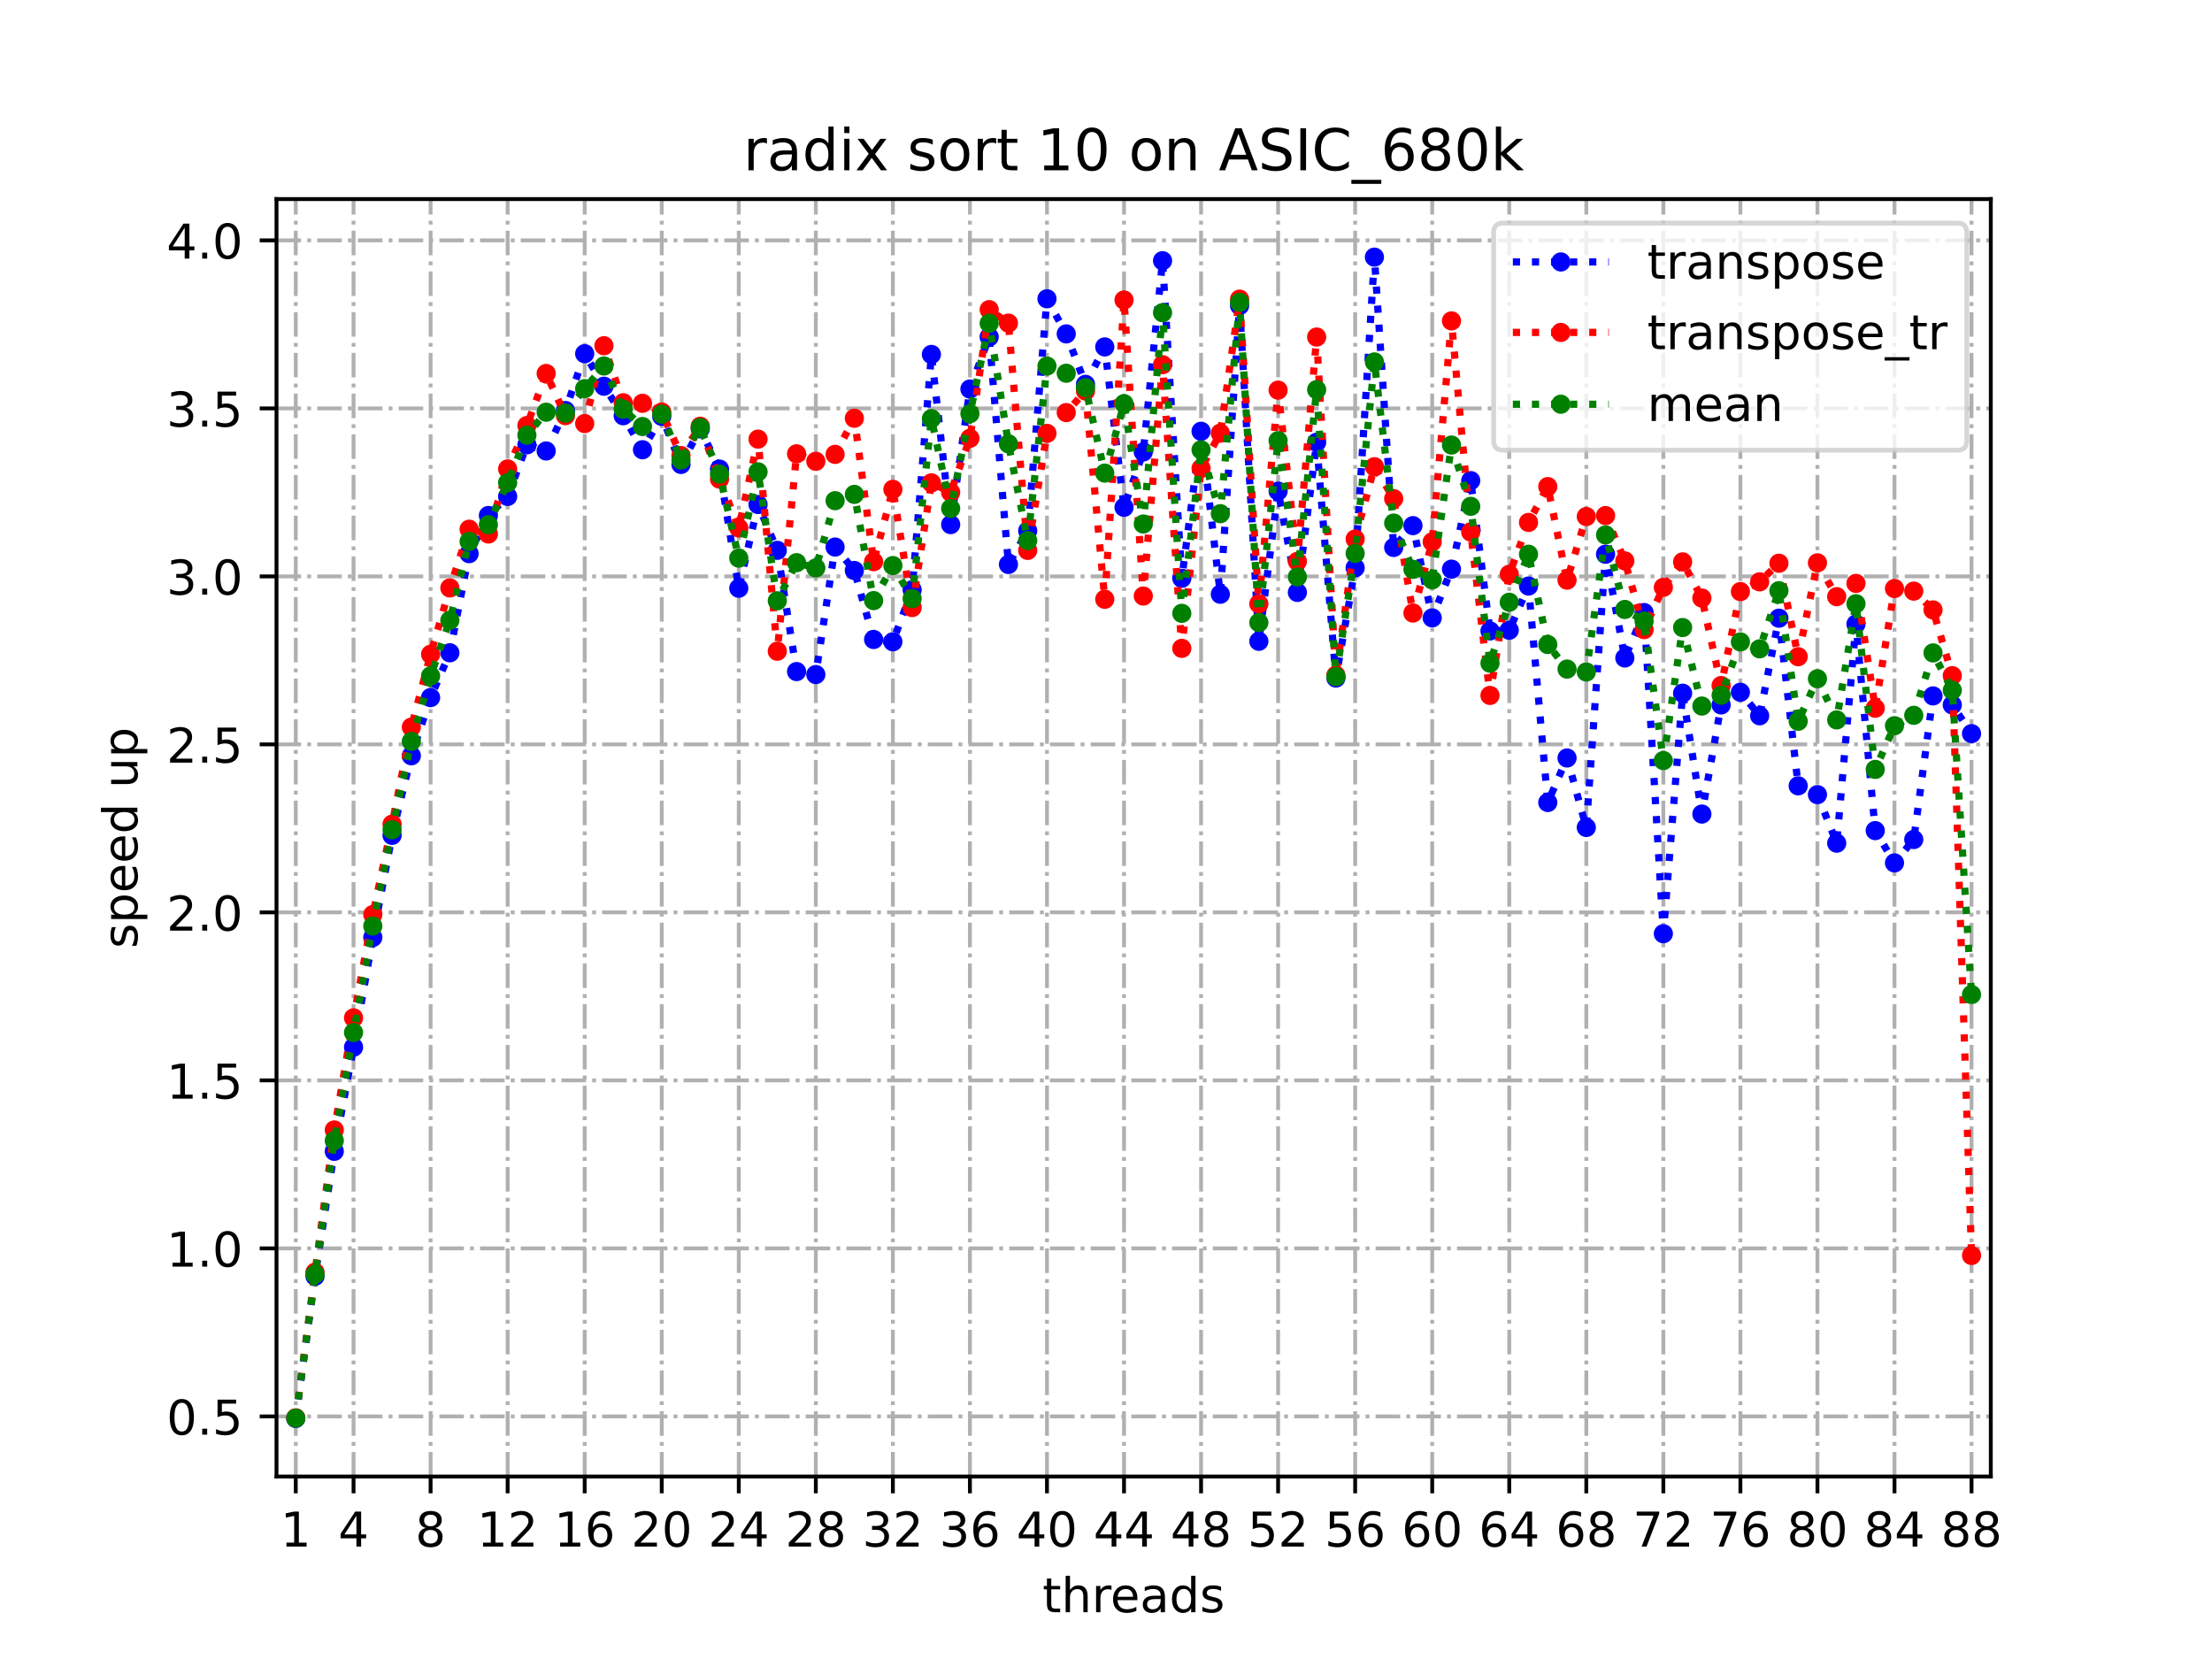 <?xml version="1.0" encoding="utf-8" standalone="no"?>
<!DOCTYPE svg PUBLIC "-//W3C//DTD SVG 1.1//EN"
  "http://www.w3.org/Graphics/SVG/1.1/DTD/svg11.dtd">
<!-- Created with matplotlib (https://matplotlib.org/) -->
<svg height="345.6pt" version="1.1" viewBox="0 0 460.8 345.6" width="460.8pt" xmlns="http://www.w3.org/2000/svg" xmlns:xlink="http://www.w3.org/1999/xlink">
 <defs>
  <style type="text/css">*{stroke-linecap:butt;stroke-linejoin:round;}</style>
 </defs>
 <g id="figure_1">
  <g id="patch_1">
   <path d="M 0 345.6 
L 460.8 345.6 
L 460.8 0 
L 0 0 
z
" style="fill:#ffffff;"/>
  </g>
  <g id="axes_1">
   <g id="patch_2">
    <path d="M 57.6 307.584 
L 414.72 307.584 
L 414.72 41.472 
L 57.6 41.472 
z
" style="fill:#ffffff;"/>
   </g>
   <g id="matplotlib.axis_1">
    <g id="xtick_1">
     <g id="line2d_1">
      <path clip-path="url(#p9d5c2053e3)" d="M 61.613 307.584 
L 61.613 41.472 
" style="fill:none;stroke:#b0b0b0;stroke-dasharray:5.12,1.28,0.8,1.28;stroke-dashoffset:0;stroke-width:0.8;"/>
     </g>
     <g id="line2d_2">
      <defs>
       <path d="M 0 0 
L 0 3.5 
" id="m6a178b7778" style="stroke:#000000;stroke-width:0.8;"/>
      </defs>
      <g>
       <use style="stroke:#000000;stroke-width:0.8;" x="61.613" xlink:href="#m6a178b7778" y="307.584"/>
      </g>
     </g>
     <g id="text_1">
      <!-- 1 -->
      <g transform="translate(58.431 322.182)scale(0.1 -0.1)">
       <defs>
        <path d="M 12.406 8.297 
L 28.516 8.297 
L 28.516 63.922 
L 10.984 60.406 
L 10.984 69.391 
L 28.422 72.906 
L 38.281 72.906 
L 38.281 8.297 
L 54.391 8.297 
L 54.391 0 
L 12.406 0 
z
" id="DejaVuSans-49"/>
       </defs>
       <use xlink:href="#DejaVuSans-49"/>
      </g>
     </g>
    </g>
    <g id="xtick_2">
     <g id="line2d_3">
      <path clip-path="url(#p9d5c2053e3)" d="M 73.65 307.584 
L 73.65 41.472 
" style="fill:none;stroke:#b0b0b0;stroke-dasharray:5.12,1.28,0.8,1.28;stroke-dashoffset:0;stroke-width:0.8;"/>
     </g>
     <g id="line2d_4">
      <g>
       <use style="stroke:#000000;stroke-width:0.8;" x="73.65" xlink:href="#m6a178b7778" y="307.584"/>
      </g>
     </g>
     <g id="text_2">
      <!-- 4 -->
      <g transform="translate(70.469 322.182)scale(0.1 -0.1)">
       <defs>
        <path d="M 37.797 64.312 
L 12.891 25.391 
L 37.797 25.391 
z
M 35.203 72.906 
L 47.609 72.906 
L 47.609 25.391 
L 58.016 25.391 
L 58.016 17.188 
L 47.609 17.188 
L 47.609 0 
L 37.797 0 
L 37.797 17.188 
L 4.891 17.188 
L 4.891 26.703 
z
" id="DejaVuSans-52"/>
       </defs>
       <use xlink:href="#DejaVuSans-52"/>
      </g>
     </g>
    </g>
    <g id="xtick_3">
     <g id="line2d_5">
      <path clip-path="url(#p9d5c2053e3)" d="M 89.701 307.584 
L 89.701 41.472 
" style="fill:none;stroke:#b0b0b0;stroke-dasharray:5.12,1.28,0.8,1.28;stroke-dashoffset:0;stroke-width:0.8;"/>
     </g>
     <g id="line2d_6">
      <g>
       <use style="stroke:#000000;stroke-width:0.8;" x="89.701" xlink:href="#m6a178b7778" y="307.584"/>
      </g>
     </g>
     <g id="text_3">
      <!-- 8 -->
      <g transform="translate(86.519 322.182)scale(0.1 -0.1)">
       <defs>
        <path d="M 31.781 34.625 
Q 24.75 34.625 20.719 30.859 
Q 16.703 27.094 16.703 20.516 
Q 16.703 13.922 20.719 10.156 
Q 24.75 6.391 31.781 6.391 
Q 38.812 6.391 42.859 10.172 
Q 46.922 13.969 46.922 20.516 
Q 46.922 27.094 42.891 30.859 
Q 38.875 34.625 31.781 34.625 
z
M 21.922 38.812 
Q 15.578 40.375 12.031 44.719 
Q 8.5 49.078 8.5 55.328 
Q 8.5 64.062 14.719 69.141 
Q 20.953 74.219 31.781 74.219 
Q 42.672 74.219 48.875 69.141 
Q 55.078 64.062 55.078 55.328 
Q 55.078 49.078 51.531 44.719 
Q 48 40.375 41.703 38.812 
Q 48.828 37.156 52.797 32.312 
Q 56.781 27.484 56.781 20.516 
Q 56.781 9.906 50.312 4.234 
Q 43.844 -1.422 31.781 -1.422 
Q 19.734 -1.422 13.25 4.234 
Q 6.781 9.906 6.781 20.516 
Q 6.781 27.484 10.781 32.312 
Q 14.797 37.156 21.922 38.812 
z
M 18.312 54.391 
Q 18.312 48.734 21.844 45.562 
Q 25.391 42.391 31.781 42.391 
Q 38.141 42.391 41.719 45.562 
Q 45.312 48.734 45.312 54.391 
Q 45.312 60.062 41.719 63.234 
Q 38.141 66.406 31.781 66.406 
Q 25.391 66.406 21.844 63.234 
Q 18.312 60.062 18.312 54.391 
z
" id="DejaVuSans-56"/>
       </defs>
       <use xlink:href="#DejaVuSans-56"/>
      </g>
     </g>
    </g>
    <g id="xtick_4">
     <g id="line2d_7">
      <path clip-path="url(#p9d5c2053e3)" d="M 105.751 307.584 
L 105.751 41.472 
" style="fill:none;stroke:#b0b0b0;stroke-dasharray:5.12,1.28,0.8,1.28;stroke-dashoffset:0;stroke-width:0.8;"/>
     </g>
     <g id="line2d_8">
      <g>
       <use style="stroke:#000000;stroke-width:0.8;" x="105.751" xlink:href="#m6a178b7778" y="307.584"/>
      </g>
     </g>
     <g id="text_4">
      <!-- 12 -->
      <g transform="translate(99.389 322.182)scale(0.1 -0.1)">
       <defs>
        <path d="M 19.188 8.297 
L 53.609 8.297 
L 53.609 0 
L 7.328 0 
L 7.328 8.297 
Q 12.938 14.109 22.625 23.891 
Q 32.328 33.688 34.812 36.531 
Q 39.547 41.844 41.422 45.531 
Q 43.312 49.219 43.312 52.781 
Q 43.312 58.594 39.234 62.25 
Q 35.156 65.922 28.609 65.922 
Q 23.969 65.922 18.812 64.312 
Q 13.672 62.703 7.812 59.422 
L 7.812 69.391 
Q 13.766 71.781 18.938 73 
Q 24.125 74.219 28.422 74.219 
Q 39.75 74.219 46.484 68.547 
Q 53.219 62.891 53.219 53.422 
Q 53.219 48.922 51.531 44.891 
Q 49.859 40.875 45.406 35.406 
Q 44.188 33.984 37.641 27.219 
Q 31.109 20.453 19.188 8.297 
z
" id="DejaVuSans-50"/>
       </defs>
       <use xlink:href="#DejaVuSans-49"/>
       <use x="63.623" xlink:href="#DejaVuSans-50"/>
      </g>
     </g>
    </g>
    <g id="xtick_5">
     <g id="line2d_9">
      <path clip-path="url(#p9d5c2053e3)" d="M 121.801 307.584 
L 121.801 41.472 
" style="fill:none;stroke:#b0b0b0;stroke-dasharray:5.12,1.28,0.8,1.28;stroke-dashoffset:0;stroke-width:0.8;"/>
     </g>
     <g id="line2d_10">
      <g>
       <use style="stroke:#000000;stroke-width:0.8;" x="121.801" xlink:href="#m6a178b7778" y="307.584"/>
      </g>
     </g>
     <g id="text_5">
      <!-- 16 -->
      <g transform="translate(115.439 322.182)scale(0.1 -0.1)">
       <defs>
        <path d="M 33.016 40.375 
Q 26.375 40.375 22.484 35.828 
Q 18.609 31.297 18.609 23.391 
Q 18.609 15.531 22.484 10.953 
Q 26.375 6.391 33.016 6.391 
Q 39.656 6.391 43.531 10.953 
Q 47.406 15.531 47.406 23.391 
Q 47.406 31.297 43.531 35.828 
Q 39.656 40.375 33.016 40.375 
z
M 52.594 71.297 
L 52.594 62.312 
Q 48.875 64.062 45.094 64.984 
Q 41.312 65.922 37.594 65.922 
Q 27.828 65.922 22.672 59.328 
Q 17.531 52.734 16.797 39.406 
Q 19.672 43.656 24.016 45.922 
Q 28.375 48.188 33.594 48.188 
Q 44.578 48.188 50.953 41.516 
Q 57.328 34.859 57.328 23.391 
Q 57.328 12.156 50.688 5.359 
Q 44.047 -1.422 33.016 -1.422 
Q 20.359 -1.422 13.672 8.266 
Q 6.984 17.969 6.984 36.375 
Q 6.984 53.656 15.188 63.938 
Q 23.391 74.219 37.203 74.219 
Q 40.922 74.219 44.703 73.484 
Q 48.484 72.75 52.594 71.297 
z
" id="DejaVuSans-54"/>
       </defs>
       <use xlink:href="#DejaVuSans-49"/>
       <use x="63.623" xlink:href="#DejaVuSans-54"/>
      </g>
     </g>
    </g>
    <g id="xtick_6">
     <g id="line2d_11">
      <path clip-path="url(#p9d5c2053e3)" d="M 137.852 307.584 
L 137.852 41.472 
" style="fill:none;stroke:#b0b0b0;stroke-dasharray:5.12,1.28,0.8,1.28;stroke-dashoffset:0;stroke-width:0.8;"/>
     </g>
     <g id="line2d_12">
      <g>
       <use style="stroke:#000000;stroke-width:0.8;" x="137.852" xlink:href="#m6a178b7778" y="307.584"/>
      </g>
     </g>
     <g id="text_6">
      <!-- 20 -->
      <g transform="translate(131.489 322.182)scale(0.1 -0.1)">
       <defs>
        <path d="M 31.781 66.406 
Q 24.172 66.406 20.328 58.906 
Q 16.5 51.422 16.5 36.375 
Q 16.5 21.391 20.328 13.891 
Q 24.172 6.391 31.781 6.391 
Q 39.453 6.391 43.281 13.891 
Q 47.125 21.391 47.125 36.375 
Q 47.125 51.422 43.281 58.906 
Q 39.453 66.406 31.781 66.406 
z
M 31.781 74.219 
Q 44.047 74.219 50.516 64.516 
Q 56.984 54.828 56.984 36.375 
Q 56.984 17.969 50.516 8.266 
Q 44.047 -1.422 31.781 -1.422 
Q 19.531 -1.422 13.062 8.266 
Q 6.594 17.969 6.594 36.375 
Q 6.594 54.828 13.062 64.516 
Q 19.531 74.219 31.781 74.219 
z
" id="DejaVuSans-48"/>
       </defs>
       <use xlink:href="#DejaVuSans-50"/>
       <use x="63.623" xlink:href="#DejaVuSans-48"/>
      </g>
     </g>
    </g>
    <g id="xtick_7">
     <g id="line2d_13">
      <path clip-path="url(#p9d5c2053e3)" d="M 153.902 307.584 
L 153.902 41.472 
" style="fill:none;stroke:#b0b0b0;stroke-dasharray:5.12,1.28,0.8,1.28;stroke-dashoffset:0;stroke-width:0.8;"/>
     </g>
     <g id="line2d_14">
      <g>
       <use style="stroke:#000000;stroke-width:0.8;" x="153.902" xlink:href="#m6a178b7778" y="307.584"/>
      </g>
     </g>
     <g id="text_7">
      <!-- 24 -->
      <g transform="translate(147.54 322.182)scale(0.1 -0.1)">
       <use xlink:href="#DejaVuSans-50"/>
       <use x="63.623" xlink:href="#DejaVuSans-52"/>
      </g>
     </g>
    </g>
    <g id="xtick_8">
     <g id="line2d_15">
      <path clip-path="url(#p9d5c2053e3)" d="M 169.952 307.584 
L 169.952 41.472 
" style="fill:none;stroke:#b0b0b0;stroke-dasharray:5.12,1.28,0.8,1.28;stroke-dashoffset:0;stroke-width:0.8;"/>
     </g>
     <g id="line2d_16">
      <g>
       <use style="stroke:#000000;stroke-width:0.8;" x="169.952" xlink:href="#m6a178b7778" y="307.584"/>
      </g>
     </g>
     <g id="text_8">
      <!-- 28 -->
      <g transform="translate(163.59 322.182)scale(0.1 -0.1)">
       <use xlink:href="#DejaVuSans-50"/>
       <use x="63.623" xlink:href="#DejaVuSans-56"/>
      </g>
     </g>
    </g>
    <g id="xtick_9">
     <g id="line2d_17">
      <path clip-path="url(#p9d5c2053e3)" d="M 186.003 307.584 
L 186.003 41.472 
" style="fill:none;stroke:#b0b0b0;stroke-dasharray:5.12,1.28,0.8,1.28;stroke-dashoffset:0;stroke-width:0.8;"/>
     </g>
     <g id="line2d_18">
      <g>
       <use style="stroke:#000000;stroke-width:0.8;" x="186.003" xlink:href="#m6a178b7778" y="307.584"/>
      </g>
     </g>
     <g id="text_9">
      <!-- 32 -->
      <g transform="translate(179.64 322.182)scale(0.1 -0.1)">
       <defs>
        <path d="M 40.578 39.312 
Q 47.656 37.797 51.625 33 
Q 55.609 28.219 55.609 21.188 
Q 55.609 10.406 48.188 4.484 
Q 40.766 -1.422 27.094 -1.422 
Q 22.516 -1.422 17.656 -0.516 
Q 12.797 0.391 7.625 2.203 
L 7.625 11.719 
Q 11.719 9.328 16.594 8.109 
Q 21.484 6.891 26.812 6.891 
Q 36.078 6.891 40.938 10.547 
Q 45.797 14.203 45.797 21.188 
Q 45.797 27.641 41.281 31.266 
Q 36.766 34.906 28.719 34.906 
L 20.219 34.906 
L 20.219 43.016 
L 29.109 43.016 
Q 36.375 43.016 40.234 45.922 
Q 44.094 48.828 44.094 54.297 
Q 44.094 59.906 40.109 62.906 
Q 36.141 65.922 28.719 65.922 
Q 24.656 65.922 20.016 65.031 
Q 15.375 64.156 9.812 62.312 
L 9.812 71.094 
Q 15.438 72.656 20.344 73.438 
Q 25.25 74.219 29.594 74.219 
Q 40.828 74.219 47.359 69.109 
Q 53.906 64.016 53.906 55.328 
Q 53.906 49.266 50.438 45.094 
Q 46.969 40.922 40.578 39.312 
z
" id="DejaVuSans-51"/>
       </defs>
       <use xlink:href="#DejaVuSans-51"/>
       <use x="63.623" xlink:href="#DejaVuSans-50"/>
      </g>
     </g>
    </g>
    <g id="xtick_10">
     <g id="line2d_19">
      <path clip-path="url(#p9d5c2053e3)" d="M 202.053 307.584 
L 202.053 41.472 
" style="fill:none;stroke:#b0b0b0;stroke-dasharray:5.12,1.28,0.8,1.28;stroke-dashoffset:0;stroke-width:0.8;"/>
     </g>
     <g id="line2d_20">
      <g>
       <use style="stroke:#000000;stroke-width:0.8;" x="202.053" xlink:href="#m6a178b7778" y="307.584"/>
      </g>
     </g>
     <g id="text_10">
      <!-- 36 -->
      <g transform="translate(195.691 322.182)scale(0.1 -0.1)">
       <use xlink:href="#DejaVuSans-51"/>
       <use x="63.623" xlink:href="#DejaVuSans-54"/>
      </g>
     </g>
    </g>
    <g id="xtick_11">
     <g id="line2d_21">
      <path clip-path="url(#p9d5c2053e3)" d="M 218.103 307.584 
L 218.103 41.472 
" style="fill:none;stroke:#b0b0b0;stroke-dasharray:5.12,1.28,0.8,1.28;stroke-dashoffset:0;stroke-width:0.8;"/>
     </g>
     <g id="line2d_22">
      <g>
       <use style="stroke:#000000;stroke-width:0.8;" x="218.103" xlink:href="#m6a178b7778" y="307.584"/>
      </g>
     </g>
     <g id="text_11">
      <!-- 40 -->
      <g transform="translate(211.741 322.182)scale(0.1 -0.1)">
       <use xlink:href="#DejaVuSans-52"/>
       <use x="63.623" xlink:href="#DejaVuSans-48"/>
      </g>
     </g>
    </g>
    <g id="xtick_12">
     <g id="line2d_23">
      <path clip-path="url(#p9d5c2053e3)" d="M 234.154 307.584 
L 234.154 41.472 
" style="fill:none;stroke:#b0b0b0;stroke-dasharray:5.12,1.28,0.8,1.28;stroke-dashoffset:0;stroke-width:0.8;"/>
     </g>
     <g id="line2d_24">
      <g>
       <use style="stroke:#000000;stroke-width:0.8;" x="234.154" xlink:href="#m6a178b7778" y="307.584"/>
      </g>
     </g>
     <g id="text_12">
      <!-- 44 -->
      <g transform="translate(227.791 322.182)scale(0.1 -0.1)">
       <use xlink:href="#DejaVuSans-52"/>
       <use x="63.623" xlink:href="#DejaVuSans-52"/>
      </g>
     </g>
    </g>
    <g id="xtick_13">
     <g id="line2d_25">
      <path clip-path="url(#p9d5c2053e3)" d="M 250.204 307.584 
L 250.204 41.472 
" style="fill:none;stroke:#b0b0b0;stroke-dasharray:5.12,1.28,0.8,1.28;stroke-dashoffset:0;stroke-width:0.8;"/>
     </g>
     <g id="line2d_26">
      <g>
       <use style="stroke:#000000;stroke-width:0.8;" x="250.204" xlink:href="#m6a178b7778" y="307.584"/>
      </g>
     </g>
     <g id="text_13">
      <!-- 48 -->
      <g transform="translate(243.842 322.182)scale(0.1 -0.1)">
       <use xlink:href="#DejaVuSans-52"/>
       <use x="63.623" xlink:href="#DejaVuSans-56"/>
      </g>
     </g>
    </g>
    <g id="xtick_14">
     <g id="line2d_27">
      <path clip-path="url(#p9d5c2053e3)" d="M 266.254 307.584 
L 266.254 41.472 
" style="fill:none;stroke:#b0b0b0;stroke-dasharray:5.12,1.28,0.8,1.28;stroke-dashoffset:0;stroke-width:0.8;"/>
     </g>
     <g id="line2d_28">
      <g>
       <use style="stroke:#000000;stroke-width:0.8;" x="266.254" xlink:href="#m6a178b7778" y="307.584"/>
      </g>
     </g>
     <g id="text_14">
      <!-- 52 -->
      <g transform="translate(259.892 322.182)scale(0.1 -0.1)">
       <defs>
        <path d="M 10.797 72.906 
L 49.516 72.906 
L 49.516 64.594 
L 19.828 64.594 
L 19.828 46.734 
Q 21.969 47.469 24.109 47.828 
Q 26.266 48.188 28.422 48.188 
Q 40.625 48.188 47.75 41.5 
Q 54.891 34.812 54.891 23.391 
Q 54.891 11.625 47.562 5.094 
Q 40.234 -1.422 26.906 -1.422 
Q 22.312 -1.422 17.547 -0.641 
Q 12.797 0.141 7.719 1.703 
L 7.719 11.625 
Q 12.109 9.234 16.797 8.062 
Q 21.484 6.891 26.703 6.891 
Q 35.156 6.891 40.078 11.328 
Q 45.016 15.766 45.016 23.391 
Q 45.016 31 40.078 35.438 
Q 35.156 39.891 26.703 39.891 
Q 22.75 39.891 18.812 39.016 
Q 14.891 38.141 10.797 36.281 
z
" id="DejaVuSans-53"/>
       </defs>
       <use xlink:href="#DejaVuSans-53"/>
       <use x="63.623" xlink:href="#DejaVuSans-50"/>
      </g>
     </g>
    </g>
    <g id="xtick_15">
     <g id="line2d_29">
      <path clip-path="url(#p9d5c2053e3)" d="M 282.305 307.584 
L 282.305 41.472 
" style="fill:none;stroke:#b0b0b0;stroke-dasharray:5.12,1.28,0.8,1.28;stroke-dashoffset:0;stroke-width:0.8;"/>
     </g>
     <g id="line2d_30">
      <g>
       <use style="stroke:#000000;stroke-width:0.8;" x="282.305" xlink:href="#m6a178b7778" y="307.584"/>
      </g>
     </g>
     <g id="text_15">
      <!-- 56 -->
      <g transform="translate(275.942 322.182)scale(0.1 -0.1)">
       <use xlink:href="#DejaVuSans-53"/>
       <use x="63.623" xlink:href="#DejaVuSans-54"/>
      </g>
     </g>
    </g>
    <g id="xtick_16">
     <g id="line2d_31">
      <path clip-path="url(#p9d5c2053e3)" d="M 298.355 307.584 
L 298.355 41.472 
" style="fill:none;stroke:#b0b0b0;stroke-dasharray:5.12,1.28,0.8,1.28;stroke-dashoffset:0;stroke-width:0.8;"/>
     </g>
     <g id="line2d_32">
      <g>
       <use style="stroke:#000000;stroke-width:0.8;" x="298.355" xlink:href="#m6a178b7778" y="307.584"/>
      </g>
     </g>
     <g id="text_16">
      <!-- 60 -->
      <g transform="translate(291.993 322.182)scale(0.1 -0.1)">
       <use xlink:href="#DejaVuSans-54"/>
       <use x="63.623" xlink:href="#DejaVuSans-48"/>
      </g>
     </g>
    </g>
    <g id="xtick_17">
     <g id="line2d_33">
      <path clip-path="url(#p9d5c2053e3)" d="M 314.405 307.584 
L 314.405 41.472 
" style="fill:none;stroke:#b0b0b0;stroke-dasharray:5.12,1.28,0.8,1.28;stroke-dashoffset:0;stroke-width:0.8;"/>
     </g>
     <g id="line2d_34">
      <g>
       <use style="stroke:#000000;stroke-width:0.8;" x="314.405" xlink:href="#m6a178b7778" y="307.584"/>
      </g>
     </g>
     <g id="text_17">
      <!-- 64 -->
      <g transform="translate(308.043 322.182)scale(0.1 -0.1)">
       <use xlink:href="#DejaVuSans-54"/>
       <use x="63.623" xlink:href="#DejaVuSans-52"/>
      </g>
     </g>
    </g>
    <g id="xtick_18">
     <g id="line2d_35">
      <path clip-path="url(#p9d5c2053e3)" d="M 330.456 307.584 
L 330.456 41.472 
" style="fill:none;stroke:#b0b0b0;stroke-dasharray:5.12,1.28,0.8,1.28;stroke-dashoffset:0;stroke-width:0.8;"/>
     </g>
     <g id="line2d_36">
      <g>
       <use style="stroke:#000000;stroke-width:0.8;" x="330.456" xlink:href="#m6a178b7778" y="307.584"/>
      </g>
     </g>
     <g id="text_18">
      <!-- 68 -->
      <g transform="translate(324.093 322.182)scale(0.1 -0.1)">
       <use xlink:href="#DejaVuSans-54"/>
       <use x="63.623" xlink:href="#DejaVuSans-56"/>
      </g>
     </g>
    </g>
    <g id="xtick_19">
     <g id="line2d_37">
      <path clip-path="url(#p9d5c2053e3)" d="M 346.506 307.584 
L 346.506 41.472 
" style="fill:none;stroke:#b0b0b0;stroke-dasharray:5.12,1.28,0.8,1.28;stroke-dashoffset:0;stroke-width:0.8;"/>
     </g>
     <g id="line2d_38">
      <g>
       <use style="stroke:#000000;stroke-width:0.8;" x="346.506" xlink:href="#m6a178b7778" y="307.584"/>
      </g>
     </g>
     <g id="text_19">
      <!-- 72 -->
      <g transform="translate(340.144 322.182)scale(0.1 -0.1)">
       <defs>
        <path d="M 8.203 72.906 
L 55.078 72.906 
L 55.078 68.703 
L 28.609 0 
L 18.312 0 
L 43.219 64.594 
L 8.203 64.594 
z
" id="DejaVuSans-55"/>
       </defs>
       <use xlink:href="#DejaVuSans-55"/>
       <use x="63.623" xlink:href="#DejaVuSans-50"/>
      </g>
     </g>
    </g>
    <g id="xtick_20">
     <g id="line2d_39">
      <path clip-path="url(#p9d5c2053e3)" d="M 362.556 307.584 
L 362.556 41.472 
" style="fill:none;stroke:#b0b0b0;stroke-dasharray:5.12,1.28,0.8,1.28;stroke-dashoffset:0;stroke-width:0.8;"/>
     </g>
     <g id="line2d_40">
      <g>
       <use style="stroke:#000000;stroke-width:0.8;" x="362.556" xlink:href="#m6a178b7778" y="307.584"/>
      </g>
     </g>
     <g id="text_20">
      <!-- 76 -->
      <g transform="translate(356.194 322.182)scale(0.1 -0.1)">
       <use xlink:href="#DejaVuSans-55"/>
       <use x="63.623" xlink:href="#DejaVuSans-54"/>
      </g>
     </g>
    </g>
    <g id="xtick_21">
     <g id="line2d_41">
      <path clip-path="url(#p9d5c2053e3)" d="M 378.607 307.584 
L 378.607 41.472 
" style="fill:none;stroke:#b0b0b0;stroke-dasharray:5.12,1.28,0.8,1.28;stroke-dashoffset:0;stroke-width:0.8;"/>
     </g>
     <g id="line2d_42">
      <g>
       <use style="stroke:#000000;stroke-width:0.8;" x="378.607" xlink:href="#m6a178b7778" y="307.584"/>
      </g>
     </g>
     <g id="text_21">
      <!-- 80 -->
      <g transform="translate(372.244 322.182)scale(0.1 -0.1)">
       <use xlink:href="#DejaVuSans-56"/>
       <use x="63.623" xlink:href="#DejaVuSans-48"/>
      </g>
     </g>
    </g>
    <g id="xtick_22">
     <g id="line2d_43">
      <path clip-path="url(#p9d5c2053e3)" d="M 394.657 307.584 
L 394.657 41.472 
" style="fill:none;stroke:#b0b0b0;stroke-dasharray:5.12,1.28,0.8,1.28;stroke-dashoffset:0;stroke-width:0.8;"/>
     </g>
     <g id="line2d_44">
      <g>
       <use style="stroke:#000000;stroke-width:0.8;" x="394.657" xlink:href="#m6a178b7778" y="307.584"/>
      </g>
     </g>
     <g id="text_22">
      <!-- 84 -->
      <g transform="translate(388.295 322.182)scale(0.1 -0.1)">
       <use xlink:href="#DejaVuSans-56"/>
       <use x="63.623" xlink:href="#DejaVuSans-52"/>
      </g>
     </g>
    </g>
    <g id="xtick_23">
     <g id="line2d_45">
      <path clip-path="url(#p9d5c2053e3)" d="M 410.707 307.584 
L 410.707 41.472 
" style="fill:none;stroke:#b0b0b0;stroke-dasharray:5.12,1.28,0.8,1.28;stroke-dashoffset:0;stroke-width:0.8;"/>
     </g>
     <g id="line2d_46">
      <g>
       <use style="stroke:#000000;stroke-width:0.8;" x="410.707" xlink:href="#m6a178b7778" y="307.584"/>
      </g>
     </g>
     <g id="text_23">
      <!-- 88 -->
      <g transform="translate(404.345 322.182)scale(0.1 -0.1)">
       <use xlink:href="#DejaVuSans-56"/>
       <use x="63.623" xlink:href="#DejaVuSans-56"/>
      </g>
     </g>
    </g>
    <g id="text_24">
     <!-- threads -->
     <g transform="translate(217.169 335.861)scale(0.1 -0.1)">
      <defs>
       <path d="M 18.312 70.219 
L 18.312 54.688 
L 36.812 54.688 
L 36.812 47.703 
L 18.312 47.703 
L 18.312 18.016 
Q 18.312 11.328 20.141 9.422 
Q 21.969 7.516 27.594 7.516 
L 36.812 7.516 
L 36.812 0 
L 27.594 0 
Q 17.188 0 13.234 3.875 
Q 9.281 7.766 9.281 18.016 
L 9.281 47.703 
L 2.688 47.703 
L 2.688 54.688 
L 9.281 54.688 
L 9.281 70.219 
z
" id="DejaVuSans-116"/>
       <path d="M 54.891 33.016 
L 54.891 0 
L 45.906 0 
L 45.906 32.719 
Q 45.906 40.484 42.875 44.328 
Q 39.844 48.188 33.797 48.188 
Q 26.516 48.188 22.312 43.547 
Q 18.109 38.922 18.109 30.906 
L 18.109 0 
L 9.078 0 
L 9.078 75.984 
L 18.109 75.984 
L 18.109 46.188 
Q 21.344 51.125 25.703 53.562 
Q 30.078 56 35.797 56 
Q 45.219 56 50.047 50.172 
Q 54.891 44.344 54.891 33.016 
z
" id="DejaVuSans-104"/>
       <path d="M 41.109 46.297 
Q 39.594 47.172 37.812 47.578 
Q 36.031 48 33.891 48 
Q 26.266 48 22.188 43.047 
Q 18.109 38.094 18.109 28.812 
L 18.109 0 
L 9.078 0 
L 9.078 54.688 
L 18.109 54.688 
L 18.109 46.188 
Q 20.953 51.172 25.484 53.578 
Q 30.031 56 36.531 56 
Q 37.453 56 38.578 55.875 
Q 39.703 55.766 41.062 55.516 
z
" id="DejaVuSans-114"/>
       <path d="M 56.203 29.594 
L 56.203 25.203 
L 14.891 25.203 
Q 15.484 15.922 20.484 11.062 
Q 25.484 6.203 34.422 6.203 
Q 39.594 6.203 44.453 7.469 
Q 49.312 8.734 54.109 11.281 
L 54.109 2.781 
Q 49.266 0.734 44.188 -0.344 
Q 39.109 -1.422 33.891 -1.422 
Q 20.797 -1.422 13.156 6.188 
Q 5.516 13.812 5.516 26.812 
Q 5.516 40.234 12.766 48.109 
Q 20.016 56 32.328 56 
Q 43.359 56 49.781 48.891 
Q 56.203 41.797 56.203 29.594 
z
M 47.219 32.234 
Q 47.125 39.594 43.094 43.984 
Q 39.062 48.391 32.422 48.391 
Q 24.906 48.391 20.391 44.141 
Q 15.875 39.891 15.188 32.172 
z
" id="DejaVuSans-101"/>
       <path d="M 34.281 27.484 
Q 23.391 27.484 19.188 25 
Q 14.984 22.516 14.984 16.5 
Q 14.984 11.719 18.141 8.906 
Q 21.297 6.109 26.703 6.109 
Q 34.188 6.109 38.703 11.406 
Q 43.219 16.703 43.219 25.484 
L 43.219 27.484 
z
M 52.203 31.203 
L 52.203 0 
L 43.219 0 
L 43.219 8.297 
Q 40.141 3.328 35.547 0.953 
Q 30.953 -1.422 24.312 -1.422 
Q 15.922 -1.422 10.953 3.297 
Q 6 8.016 6 15.922 
Q 6 25.141 12.172 29.828 
Q 18.359 34.516 30.609 34.516 
L 43.219 34.516 
L 43.219 35.406 
Q 43.219 41.609 39.141 45 
Q 35.062 48.391 27.688 48.391 
Q 23 48.391 18.547 47.266 
Q 14.109 46.141 10.016 43.891 
L 10.016 52.203 
Q 14.938 54.109 19.578 55.047 
Q 24.219 56 28.609 56 
Q 40.484 56 46.344 49.844 
Q 52.203 43.703 52.203 31.203 
z
" id="DejaVuSans-97"/>
       <path d="M 45.406 46.391 
L 45.406 75.984 
L 54.391 75.984 
L 54.391 0 
L 45.406 0 
L 45.406 8.203 
Q 42.578 3.328 38.25 0.953 
Q 33.938 -1.422 27.875 -1.422 
Q 17.969 -1.422 11.734 6.484 
Q 5.516 14.406 5.516 27.297 
Q 5.516 40.188 11.734 48.094 
Q 17.969 56 27.875 56 
Q 33.938 56 38.25 53.625 
Q 42.578 51.266 45.406 46.391 
z
M 14.797 27.297 
Q 14.797 17.391 18.875 11.75 
Q 22.953 6.109 30.078 6.109 
Q 37.203 6.109 41.297 11.75 
Q 45.406 17.391 45.406 27.297 
Q 45.406 37.203 41.297 42.844 
Q 37.203 48.484 30.078 48.484 
Q 22.953 48.484 18.875 42.844 
Q 14.797 37.203 14.797 27.297 
z
" id="DejaVuSans-100"/>
       <path d="M 44.281 53.078 
L 44.281 44.578 
Q 40.484 46.531 36.375 47.5 
Q 32.281 48.484 27.875 48.484 
Q 21.188 48.484 17.844 46.438 
Q 14.5 44.391 14.5 40.281 
Q 14.5 37.156 16.891 35.375 
Q 19.281 33.594 26.516 31.984 
L 29.594 31.297 
Q 39.156 29.25 43.188 25.516 
Q 47.219 21.781 47.219 15.094 
Q 47.219 7.469 41.188 3.016 
Q 35.156 -1.422 24.609 -1.422 
Q 20.219 -1.422 15.453 -0.562 
Q 10.688 0.297 5.422 2 
L 5.422 11.281 
Q 10.406 8.688 15.234 7.391 
Q 20.062 6.109 24.812 6.109 
Q 31.156 6.109 34.562 8.281 
Q 37.984 10.453 37.984 14.406 
Q 37.984 18.062 35.516 20.016 
Q 33.062 21.969 24.703 23.781 
L 21.578 24.516 
Q 13.234 26.266 9.516 29.906 
Q 5.812 33.547 5.812 39.891 
Q 5.812 47.609 11.281 51.797 
Q 16.75 56 26.812 56 
Q 31.781 56 36.172 55.266 
Q 40.578 54.547 44.281 53.078 
z
" id="DejaVuSans-115"/>
      </defs>
      <use xlink:href="#DejaVuSans-116"/>
      <use x="39.209" xlink:href="#DejaVuSans-104"/>
      <use x="102.588" xlink:href="#DejaVuSans-114"/>
      <use x="141.451" xlink:href="#DejaVuSans-101"/>
      <use x="202.975" xlink:href="#DejaVuSans-97"/>
      <use x="264.254" xlink:href="#DejaVuSans-100"/>
      <use x="327.73" xlink:href="#DejaVuSans-115"/>
     </g>
    </g>
   </g>
   <g id="matplotlib.axis_2">
    <g id="ytick_1">
     <g id="line2d_47">
      <path clip-path="url(#p9d5c2053e3)" d="M 57.6 295.062 
L 414.72 295.062 
" style="fill:none;stroke:#b0b0b0;stroke-dasharray:5.12,1.28,0.8,1.28;stroke-dashoffset:0;stroke-width:0.8;"/>
     </g>
     <g id="line2d_48">
      <defs>
       <path d="M 0 0 
L -3.5 0 
" id="mdf3a47d35c" style="stroke:#000000;stroke-width:0.8;"/>
      </defs>
      <g>
       <use style="stroke:#000000;stroke-width:0.8;" x="57.6" xlink:href="#mdf3a47d35c" y="295.062"/>
      </g>
     </g>
     <g id="text_25">
      <!-- 0.5 -->
      <g transform="translate(34.697 298.861)scale(0.1 -0.1)">
       <defs>
        <path d="M 10.688 12.406 
L 21 12.406 
L 21 0 
L 10.688 0 
z
" id="DejaVuSans-46"/>
       </defs>
       <use xlink:href="#DejaVuSans-48"/>
       <use x="63.623" xlink:href="#DejaVuSans-46"/>
       <use x="95.41" xlink:href="#DejaVuSans-53"/>
      </g>
     </g>
    </g>
    <g id="ytick_2">
     <g id="line2d_49">
      <path clip-path="url(#p9d5c2053e3)" d="M 57.6 260.064 
L 414.72 260.064 
" style="fill:none;stroke:#b0b0b0;stroke-dasharray:5.12,1.28,0.8,1.28;stroke-dashoffset:0;stroke-width:0.8;"/>
     </g>
     <g id="line2d_50">
      <g>
       <use style="stroke:#000000;stroke-width:0.8;" x="57.6" xlink:href="#mdf3a47d35c" y="260.064"/>
      </g>
     </g>
     <g id="text_26">
      <!-- 1.0 -->
      <g transform="translate(34.697 263.863)scale(0.1 -0.1)">
       <use xlink:href="#DejaVuSans-49"/>
       <use x="63.623" xlink:href="#DejaVuSans-46"/>
       <use x="95.41" xlink:href="#DejaVuSans-48"/>
      </g>
     </g>
    </g>
    <g id="ytick_3">
     <g id="line2d_51">
      <path clip-path="url(#p9d5c2053e3)" d="M 57.6 225.065 
L 414.72 225.065 
" style="fill:none;stroke:#b0b0b0;stroke-dasharray:5.12,1.28,0.8,1.28;stroke-dashoffset:0;stroke-width:0.8;"/>
     </g>
     <g id="line2d_52">
      <g>
       <use style="stroke:#000000;stroke-width:0.8;" x="57.6" xlink:href="#mdf3a47d35c" y="225.065"/>
      </g>
     </g>
     <g id="text_27">
      <!-- 1.5 -->
      <g transform="translate(34.697 228.864)scale(0.1 -0.1)">
       <use xlink:href="#DejaVuSans-49"/>
       <use x="63.623" xlink:href="#DejaVuSans-46"/>
       <use x="95.41" xlink:href="#DejaVuSans-53"/>
      </g>
     </g>
    </g>
    <g id="ytick_4">
     <g id="line2d_53">
      <path clip-path="url(#p9d5c2053e3)" d="M 57.6 190.067 
L 414.72 190.067 
" style="fill:none;stroke:#b0b0b0;stroke-dasharray:5.12,1.28,0.8,1.28;stroke-dashoffset:0;stroke-width:0.8;"/>
     </g>
     <g id="line2d_54">
      <g>
       <use style="stroke:#000000;stroke-width:0.8;" x="57.6" xlink:href="#mdf3a47d35c" y="190.067"/>
      </g>
     </g>
     <g id="text_28">
      <!-- 2.0 -->
      <g transform="translate(34.697 193.866)scale(0.1 -0.1)">
       <use xlink:href="#DejaVuSans-50"/>
       <use x="63.623" xlink:href="#DejaVuSans-46"/>
       <use x="95.41" xlink:href="#DejaVuSans-48"/>
      </g>
     </g>
    </g>
    <g id="ytick_5">
     <g id="line2d_55">
      <path clip-path="url(#p9d5c2053e3)" d="M 57.6 155.068 
L 414.72 155.068 
" style="fill:none;stroke:#b0b0b0;stroke-dasharray:5.12,1.28,0.8,1.28;stroke-dashoffset:0;stroke-width:0.8;"/>
     </g>
     <g id="line2d_56">
      <g>
       <use style="stroke:#000000;stroke-width:0.8;" x="57.6" xlink:href="#mdf3a47d35c" y="155.068"/>
      </g>
     </g>
     <g id="text_29">
      <!-- 2.5 -->
      <g transform="translate(34.697 158.868)scale(0.1 -0.1)">
       <use xlink:href="#DejaVuSans-50"/>
       <use x="63.623" xlink:href="#DejaVuSans-46"/>
       <use x="95.41" xlink:href="#DejaVuSans-53"/>
      </g>
     </g>
    </g>
    <g id="ytick_6">
     <g id="line2d_57">
      <path clip-path="url(#p9d5c2053e3)" d="M 57.6 120.07 
L 414.72 120.07 
" style="fill:none;stroke:#b0b0b0;stroke-dasharray:5.12,1.28,0.8,1.28;stroke-dashoffset:0;stroke-width:0.8;"/>
     </g>
     <g id="line2d_58">
      <g>
       <use style="stroke:#000000;stroke-width:0.8;" x="57.6" xlink:href="#mdf3a47d35c" y="120.07"/>
      </g>
     </g>
     <g id="text_30">
      <!-- 3.0 -->
      <g transform="translate(34.697 123.869)scale(0.1 -0.1)">
       <use xlink:href="#DejaVuSans-51"/>
       <use x="63.623" xlink:href="#DejaVuSans-46"/>
       <use x="95.41" xlink:href="#DejaVuSans-48"/>
      </g>
     </g>
    </g>
    <g id="ytick_7">
     <g id="line2d_59">
      <path clip-path="url(#p9d5c2053e3)" d="M 57.6 85.071 
L 414.72 85.071 
" style="fill:none;stroke:#b0b0b0;stroke-dasharray:5.12,1.28,0.8,1.28;stroke-dashoffset:0;stroke-width:0.8;"/>
     </g>
     <g id="line2d_60">
      <g>
       <use style="stroke:#000000;stroke-width:0.8;" x="57.6" xlink:href="#mdf3a47d35c" y="85.071"/>
      </g>
     </g>
     <g id="text_31">
      <!-- 3.5 -->
      <g transform="translate(34.697 88.871)scale(0.1 -0.1)">
       <use xlink:href="#DejaVuSans-51"/>
       <use x="63.623" xlink:href="#DejaVuSans-46"/>
       <use x="95.41" xlink:href="#DejaVuSans-53"/>
      </g>
     </g>
    </g>
    <g id="ytick_8">
     <g id="line2d_61">
      <path clip-path="url(#p9d5c2053e3)" d="M 57.6 50.073 
L 414.72 50.073 
" style="fill:none;stroke:#b0b0b0;stroke-dasharray:5.12,1.28,0.8,1.28;stroke-dashoffset:0;stroke-width:0.8;"/>
     </g>
     <g id="line2d_62">
      <g>
       <use style="stroke:#000000;stroke-width:0.8;" x="57.6" xlink:href="#mdf3a47d35c" y="50.073"/>
      </g>
     </g>
     <g id="text_32">
      <!-- 4.0 -->
      <g transform="translate(34.697 53.872)scale(0.1 -0.1)">
       <use xlink:href="#DejaVuSans-52"/>
       <use x="63.623" xlink:href="#DejaVuSans-46"/>
       <use x="95.41" xlink:href="#DejaVuSans-48"/>
      </g>
     </g>
    </g>
    <g id="text_33">
     <!-- speed up -->
     <g transform="translate(28.617 197.566)rotate(-90)scale(0.1 -0.1)">
      <defs>
       <path d="M 18.109 8.203 
L 18.109 -20.797 
L 9.078 -20.797 
L 9.078 54.688 
L 18.109 54.688 
L 18.109 46.391 
Q 20.953 51.266 25.266 53.625 
Q 29.594 56 35.594 56 
Q 45.562 56 51.781 48.094 
Q 58.016 40.188 58.016 27.297 
Q 58.016 14.406 51.781 6.484 
Q 45.562 -1.422 35.594 -1.422 
Q 29.594 -1.422 25.266 0.953 
Q 20.953 3.328 18.109 8.203 
z
M 48.688 27.297 
Q 48.688 37.203 44.609 42.844 
Q 40.531 48.484 33.406 48.484 
Q 26.266 48.484 22.188 42.844 
Q 18.109 37.203 18.109 27.297 
Q 18.109 17.391 22.188 11.75 
Q 26.266 6.109 33.406 6.109 
Q 40.531 6.109 44.609 11.75 
Q 48.688 17.391 48.688 27.297 
z
" id="DejaVuSans-112"/>
       <path id="DejaVuSans-32"/>
       <path d="M 8.5 21.578 
L 8.5 54.688 
L 17.484 54.688 
L 17.484 21.922 
Q 17.484 14.156 20.5 10.266 
Q 23.531 6.391 29.594 6.391 
Q 36.859 6.391 41.078 11.031 
Q 45.312 15.672 45.312 23.688 
L 45.312 54.688 
L 54.297 54.688 
L 54.297 0 
L 45.312 0 
L 45.312 8.406 
Q 42.047 3.422 37.719 1 
Q 33.406 -1.422 27.688 -1.422 
Q 18.266 -1.422 13.375 4.438 
Q 8.5 10.297 8.5 21.578 
z
M 31.109 56 
z
" id="DejaVuSans-117"/>
      </defs>
      <use xlink:href="#DejaVuSans-115"/>
      <use x="52.1" xlink:href="#DejaVuSans-112"/>
      <use x="115.576" xlink:href="#DejaVuSans-101"/>
      <use x="177.1" xlink:href="#DejaVuSans-101"/>
      <use x="238.623" xlink:href="#DejaVuSans-100"/>
      <use x="302.1" xlink:href="#DejaVuSans-32"/>
      <use x="333.887" xlink:href="#DejaVuSans-117"/>
      <use x="397.266" xlink:href="#DejaVuSans-112"/>
     </g>
    </g>
   </g>
   <g id="line2d_63">
    <path clip-path="url(#p9d5c2053e3)" d="M 61.613 295.488 
L 65.625 265.866 
L 69.638 239.842 
L 73.65 218.151 
L 77.663 195.282 
L 81.676 174.015 
L 85.688 157.438 
L 89.701 145.317 
L 93.713 135.989 
L 97.726 115.335 
L 101.738 107.388 
L 105.751 103.42 
L 109.764 92.668 
L 113.776 93.944 
L 117.789 85.512 
L 121.801 73.682 
L 125.814 80.461 
L 129.827 86.607 
L 133.839 93.689 
L 137.852 86.739 
L 141.864 96.751 
L 145.877 89.327 
L 149.889 97.724 
L 153.902 122.541 
L 157.915 105.099 
L 161.927 114.645 
L 165.94 139.899 
L 169.952 140.52 
L 173.965 113.96 
L 177.978 118.848 
L 181.99 133.217 
L 186.003 133.693 
L 190.015 122.864 
L 194.028 73.834 
L 198.04 109.28 
L 202.053 81.044 
L 206.066 70.191 
L 210.078 117.587 
L 214.091 110.573 
L 218.103 62.246 
L 222.116 69.557 
L 226.129 80.066 
L 230.141 72.272 
L 234.154 105.685 
L 238.166 94.152 
L 242.179 54.31 
L 246.191 120.472 
L 250.204 89.843 
L 254.217 123.791 
L 258.229 63.66 
L 262.242 133.593 
L 266.254 102.319 
L 270.267 123.41 
L 274.28 92.138 
L 278.292 141.245 
L 282.305 118.281 
L 286.317 53.568 
L 290.33 114.047 
L 294.342 109.501 
L 298.355 128.717 
L 302.368 118.569 
L 306.38 100.122 
L 310.393 131.43 
L 314.405 131.286 
L 318.418 122.087 
L 322.431 167.173 
L 326.443 157.904 
L 330.456 172.377 
L 334.468 115.454 
L 338.481 137.072 
L 342.493 127.607 
L 346.506 194.509 
L 350.519 144.408 
L 354.531 169.581 
L 358.544 146.852 
L 362.556 144.214 
L 366.569 149.113 
L 370.582 128.779 
L 374.594 163.704 
L 378.607 165.539 
L 382.619 175.647 
L 386.632 130.001 
L 390.644 173.033 
L 394.657 179.757 
L 398.67 174.886 
L 402.682 144.972 
L 406.695 146.84 
L 410.707 152.831 
" style="fill:none;stroke:#0000ff;stroke-dasharray:1.5,2.475;stroke-dashoffset:0;stroke-width:1.5;"/>
    <defs>
     <path d="M 0 1.5 
C 0.398 1.5 0.779 1.342 1.061 1.061 
C 1.342 0.779 1.5 0.398 1.5 0 
C 1.5 -0.398 1.342 -0.779 1.061 -1.061 
C 0.779 -1.342 0.398 -1.5 0 -1.5 
C -0.398 -1.5 -0.779 -1.342 -1.061 -1.061 
C -1.342 -0.779 -1.5 -0.398 -1.5 0 
C -1.5 0.398 -1.342 0.779 -1.061 1.061 
C -0.779 1.342 -0.398 1.5 0 1.5 
z
" id="m2de58f97b6" style="stroke:#0000ff;"/>
    </defs>
    <g clip-path="url(#p9d5c2053e3)">
     <use style="fill:#0000ff;stroke:#0000ff;" x="61.613" xlink:href="#m2de58f97b6" y="295.488"/>
     <use style="fill:#0000ff;stroke:#0000ff;" x="65.625" xlink:href="#m2de58f97b6" y="265.866"/>
     <use style="fill:#0000ff;stroke:#0000ff;" x="69.638" xlink:href="#m2de58f97b6" y="239.842"/>
     <use style="fill:#0000ff;stroke:#0000ff;" x="73.65" xlink:href="#m2de58f97b6" y="218.151"/>
     <use style="fill:#0000ff;stroke:#0000ff;" x="77.663" xlink:href="#m2de58f97b6" y="195.282"/>
     <use style="fill:#0000ff;stroke:#0000ff;" x="81.676" xlink:href="#m2de58f97b6" y="174.015"/>
     <use style="fill:#0000ff;stroke:#0000ff;" x="85.688" xlink:href="#m2de58f97b6" y="157.438"/>
     <use style="fill:#0000ff;stroke:#0000ff;" x="89.701" xlink:href="#m2de58f97b6" y="145.317"/>
     <use style="fill:#0000ff;stroke:#0000ff;" x="93.713" xlink:href="#m2de58f97b6" y="135.989"/>
     <use style="fill:#0000ff;stroke:#0000ff;" x="97.726" xlink:href="#m2de58f97b6" y="115.335"/>
     <use style="fill:#0000ff;stroke:#0000ff;" x="101.738" xlink:href="#m2de58f97b6" y="107.388"/>
     <use style="fill:#0000ff;stroke:#0000ff;" x="105.751" xlink:href="#m2de58f97b6" y="103.42"/>
     <use style="fill:#0000ff;stroke:#0000ff;" x="109.764" xlink:href="#m2de58f97b6" y="92.668"/>
     <use style="fill:#0000ff;stroke:#0000ff;" x="113.776" xlink:href="#m2de58f97b6" y="93.944"/>
     <use style="fill:#0000ff;stroke:#0000ff;" x="117.789" xlink:href="#m2de58f97b6" y="85.512"/>
     <use style="fill:#0000ff;stroke:#0000ff;" x="121.801" xlink:href="#m2de58f97b6" y="73.682"/>
     <use style="fill:#0000ff;stroke:#0000ff;" x="125.814" xlink:href="#m2de58f97b6" y="80.461"/>
     <use style="fill:#0000ff;stroke:#0000ff;" x="129.827" xlink:href="#m2de58f97b6" y="86.607"/>
     <use style="fill:#0000ff;stroke:#0000ff;" x="133.839" xlink:href="#m2de58f97b6" y="93.689"/>
     <use style="fill:#0000ff;stroke:#0000ff;" x="137.852" xlink:href="#m2de58f97b6" y="86.739"/>
     <use style="fill:#0000ff;stroke:#0000ff;" x="141.864" xlink:href="#m2de58f97b6" y="96.751"/>
     <use style="fill:#0000ff;stroke:#0000ff;" x="145.877" xlink:href="#m2de58f97b6" y="89.327"/>
     <use style="fill:#0000ff;stroke:#0000ff;" x="149.889" xlink:href="#m2de58f97b6" y="97.724"/>
     <use style="fill:#0000ff;stroke:#0000ff;" x="153.902" xlink:href="#m2de58f97b6" y="122.541"/>
     <use style="fill:#0000ff;stroke:#0000ff;" x="157.915" xlink:href="#m2de58f97b6" y="105.099"/>
     <use style="fill:#0000ff;stroke:#0000ff;" x="161.927" xlink:href="#m2de58f97b6" y="114.645"/>
     <use style="fill:#0000ff;stroke:#0000ff;" x="165.94" xlink:href="#m2de58f97b6" y="139.899"/>
     <use style="fill:#0000ff;stroke:#0000ff;" x="169.952" xlink:href="#m2de58f97b6" y="140.52"/>
     <use style="fill:#0000ff;stroke:#0000ff;" x="173.965" xlink:href="#m2de58f97b6" y="113.96"/>
     <use style="fill:#0000ff;stroke:#0000ff;" x="177.978" xlink:href="#m2de58f97b6" y="118.848"/>
     <use style="fill:#0000ff;stroke:#0000ff;" x="181.99" xlink:href="#m2de58f97b6" y="133.217"/>
     <use style="fill:#0000ff;stroke:#0000ff;" x="186.003" xlink:href="#m2de58f97b6" y="133.693"/>
     <use style="fill:#0000ff;stroke:#0000ff;" x="190.015" xlink:href="#m2de58f97b6" y="122.864"/>
     <use style="fill:#0000ff;stroke:#0000ff;" x="194.028" xlink:href="#m2de58f97b6" y="73.834"/>
     <use style="fill:#0000ff;stroke:#0000ff;" x="198.04" xlink:href="#m2de58f97b6" y="109.28"/>
     <use style="fill:#0000ff;stroke:#0000ff;" x="202.053" xlink:href="#m2de58f97b6" y="81.044"/>
     <use style="fill:#0000ff;stroke:#0000ff;" x="206.066" xlink:href="#m2de58f97b6" y="70.191"/>
     <use style="fill:#0000ff;stroke:#0000ff;" x="210.078" xlink:href="#m2de58f97b6" y="117.587"/>
     <use style="fill:#0000ff;stroke:#0000ff;" x="214.091" xlink:href="#m2de58f97b6" y="110.573"/>
     <use style="fill:#0000ff;stroke:#0000ff;" x="218.103" xlink:href="#m2de58f97b6" y="62.246"/>
     <use style="fill:#0000ff;stroke:#0000ff;" x="222.116" xlink:href="#m2de58f97b6" y="69.557"/>
     <use style="fill:#0000ff;stroke:#0000ff;" x="226.129" xlink:href="#m2de58f97b6" y="80.066"/>
     <use style="fill:#0000ff;stroke:#0000ff;" x="230.141" xlink:href="#m2de58f97b6" y="72.272"/>
     <use style="fill:#0000ff;stroke:#0000ff;" x="234.154" xlink:href="#m2de58f97b6" y="105.685"/>
     <use style="fill:#0000ff;stroke:#0000ff;" x="238.166" xlink:href="#m2de58f97b6" y="94.152"/>
     <use style="fill:#0000ff;stroke:#0000ff;" x="242.179" xlink:href="#m2de58f97b6" y="54.31"/>
     <use style="fill:#0000ff;stroke:#0000ff;" x="246.191" xlink:href="#m2de58f97b6" y="120.472"/>
     <use style="fill:#0000ff;stroke:#0000ff;" x="250.204" xlink:href="#m2de58f97b6" y="89.843"/>
     <use style="fill:#0000ff;stroke:#0000ff;" x="254.217" xlink:href="#m2de58f97b6" y="123.791"/>
     <use style="fill:#0000ff;stroke:#0000ff;" x="258.229" xlink:href="#m2de58f97b6" y="63.66"/>
     <use style="fill:#0000ff;stroke:#0000ff;" x="262.242" xlink:href="#m2de58f97b6" y="133.593"/>
     <use style="fill:#0000ff;stroke:#0000ff;" x="266.254" xlink:href="#m2de58f97b6" y="102.319"/>
     <use style="fill:#0000ff;stroke:#0000ff;" x="270.267" xlink:href="#m2de58f97b6" y="123.41"/>
     <use style="fill:#0000ff;stroke:#0000ff;" x="274.28" xlink:href="#m2de58f97b6" y="92.138"/>
     <use style="fill:#0000ff;stroke:#0000ff;" x="278.292" xlink:href="#m2de58f97b6" y="141.245"/>
     <use style="fill:#0000ff;stroke:#0000ff;" x="282.305" xlink:href="#m2de58f97b6" y="118.281"/>
     <use style="fill:#0000ff;stroke:#0000ff;" x="286.317" xlink:href="#m2de58f97b6" y="53.568"/>
     <use style="fill:#0000ff;stroke:#0000ff;" x="290.33" xlink:href="#m2de58f97b6" y="114.047"/>
     <use style="fill:#0000ff;stroke:#0000ff;" x="294.342" xlink:href="#m2de58f97b6" y="109.501"/>
     <use style="fill:#0000ff;stroke:#0000ff;" x="298.355" xlink:href="#m2de58f97b6" y="128.717"/>
     <use style="fill:#0000ff;stroke:#0000ff;" x="302.368" xlink:href="#m2de58f97b6" y="118.569"/>
     <use style="fill:#0000ff;stroke:#0000ff;" x="306.38" xlink:href="#m2de58f97b6" y="100.122"/>
     <use style="fill:#0000ff;stroke:#0000ff;" x="310.393" xlink:href="#m2de58f97b6" y="131.43"/>
     <use style="fill:#0000ff;stroke:#0000ff;" x="314.405" xlink:href="#m2de58f97b6" y="131.286"/>
     <use style="fill:#0000ff;stroke:#0000ff;" x="318.418" xlink:href="#m2de58f97b6" y="122.087"/>
     <use style="fill:#0000ff;stroke:#0000ff;" x="322.431" xlink:href="#m2de58f97b6" y="167.173"/>
     <use style="fill:#0000ff;stroke:#0000ff;" x="326.443" xlink:href="#m2de58f97b6" y="157.904"/>
     <use style="fill:#0000ff;stroke:#0000ff;" x="330.456" xlink:href="#m2de58f97b6" y="172.377"/>
     <use style="fill:#0000ff;stroke:#0000ff;" x="334.468" xlink:href="#m2de58f97b6" y="115.454"/>
     <use style="fill:#0000ff;stroke:#0000ff;" x="338.481" xlink:href="#m2de58f97b6" y="137.072"/>
     <use style="fill:#0000ff;stroke:#0000ff;" x="342.493" xlink:href="#m2de58f97b6" y="127.607"/>
     <use style="fill:#0000ff;stroke:#0000ff;" x="346.506" xlink:href="#m2de58f97b6" y="194.509"/>
     <use style="fill:#0000ff;stroke:#0000ff;" x="350.519" xlink:href="#m2de58f97b6" y="144.408"/>
     <use style="fill:#0000ff;stroke:#0000ff;" x="354.531" xlink:href="#m2de58f97b6" y="169.581"/>
     <use style="fill:#0000ff;stroke:#0000ff;" x="358.544" xlink:href="#m2de58f97b6" y="146.852"/>
     <use style="fill:#0000ff;stroke:#0000ff;" x="362.556" xlink:href="#m2de58f97b6" y="144.214"/>
     <use style="fill:#0000ff;stroke:#0000ff;" x="366.569" xlink:href="#m2de58f97b6" y="149.113"/>
     <use style="fill:#0000ff;stroke:#0000ff;" x="370.582" xlink:href="#m2de58f97b6" y="128.779"/>
     <use style="fill:#0000ff;stroke:#0000ff;" x="374.594" xlink:href="#m2de58f97b6" y="163.704"/>
     <use style="fill:#0000ff;stroke:#0000ff;" x="378.607" xlink:href="#m2de58f97b6" y="165.539"/>
     <use style="fill:#0000ff;stroke:#0000ff;" x="382.619" xlink:href="#m2de58f97b6" y="175.647"/>
     <use style="fill:#0000ff;stroke:#0000ff;" x="386.632" xlink:href="#m2de58f97b6" y="130.001"/>
     <use style="fill:#0000ff;stroke:#0000ff;" x="390.644" xlink:href="#m2de58f97b6" y="173.033"/>
     <use style="fill:#0000ff;stroke:#0000ff;" x="394.657" xlink:href="#m2de58f97b6" y="179.757"/>
     <use style="fill:#0000ff;stroke:#0000ff;" x="398.67" xlink:href="#m2de58f97b6" y="174.886"/>
     <use style="fill:#0000ff;stroke:#0000ff;" x="402.682" xlink:href="#m2de58f97b6" y="144.972"/>
     <use style="fill:#0000ff;stroke:#0000ff;" x="406.695" xlink:href="#m2de58f97b6" y="146.84"/>
     <use style="fill:#0000ff;stroke:#0000ff;" x="410.707" xlink:href="#m2de58f97b6" y="152.831"/>
    </g>
   </g>
   <g id="line2d_64">
    <path clip-path="url(#p9d5c2053e3)" d="M 61.613 295.359 
L 65.625 265.032 
L 69.638 235.393 
L 73.65 212.036 
L 77.663 190.533 
L 81.676 171.696 
L 85.688 151.478 
L 89.701 136.303 
L 93.713 122.477 
L 97.726 110.247 
L 101.738 111.243 
L 105.751 97.691 
L 109.764 88.648 
L 113.776 77.8 
L 117.789 86.586 
L 121.801 88.236 
L 125.814 72.022 
L 129.827 83.902 
L 133.839 84.014 
L 137.852 85.836 
L 141.864 94.902 
L 145.877 88.796 
L 149.889 99.808 
L 153.902 109.995 
L 157.915 91.48 
L 161.927 135.665 
L 165.94 94.536 
L 169.952 96.1 
L 173.965 94.653 
L 177.978 87.133 
L 181.99 117.016 
L 186.003 101.942 
L 190.015 126.565 
L 194.028 100.586 
L 198.04 102.574 
L 202.053 91.31 
L 206.066 64.503 
L 210.078 67.313 
L 214.091 114.658 
L 218.103 90.275 
L 222.116 85.947 
L 226.129 81.459 
L 230.141 124.839 
L 234.154 62.499 
L 238.166 124.168 
L 242.179 75.969 
L 246.191 135.064 
L 250.204 97.572 
L 254.217 90.229 
L 258.229 62.316 
L 262.242 125.785 
L 266.254 81.273 
L 270.267 116.948 
L 274.28 70.214 
L 278.292 140.672 
L 282.305 112.285 
L 286.317 97.228 
L 290.33 103.889 
L 294.342 127.708 
L 298.355 112.877 
L 302.368 66.85 
L 306.38 110.837 
L 310.393 144.873 
L 314.405 119.632 
L 318.418 108.828 
L 322.431 101.363 
L 326.443 120.854 
L 330.456 107.605 
L 334.468 107.408 
L 338.481 116.848 
L 342.493 131.16 
L 346.506 122.363 
L 350.519 117.052 
L 354.531 124.59 
L 358.544 142.81 
L 362.556 123.238 
L 366.569 121.208 
L 370.582 117.332 
L 374.594 136.804 
L 378.607 117.252 
L 382.619 124.295 
L 386.632 121.531 
L 390.644 147.537 
L 394.657 122.602 
L 398.67 123.143 
L 402.682 127.057 
L 406.695 140.754 
L 410.707 261.536 
" style="fill:none;stroke:#ff0000;stroke-dasharray:1.5,2.475;stroke-dashoffset:0;stroke-width:1.5;"/>
    <defs>
     <path d="M 0 1.5 
C 0.398 1.5 0.779 1.342 1.061 1.061 
C 1.342 0.779 1.5 0.398 1.5 0 
C 1.5 -0.398 1.342 -0.779 1.061 -1.061 
C 0.779 -1.342 0.398 -1.5 0 -1.5 
C -0.398 -1.5 -0.779 -1.342 -1.061 -1.061 
C -1.342 -0.779 -1.5 -0.398 -1.5 0 
C -1.5 0.398 -1.342 0.779 -1.061 1.061 
C -0.779 1.342 -0.398 1.5 0 1.5 
z
" id="m518b8d2890" style="stroke:#ff0000;"/>
    </defs>
    <g clip-path="url(#p9d5c2053e3)">
     <use style="fill:#ff0000;stroke:#ff0000;" x="61.613" xlink:href="#m518b8d2890" y="295.359"/>
     <use style="fill:#ff0000;stroke:#ff0000;" x="65.625" xlink:href="#m518b8d2890" y="265.032"/>
     <use style="fill:#ff0000;stroke:#ff0000;" x="69.638" xlink:href="#m518b8d2890" y="235.393"/>
     <use style="fill:#ff0000;stroke:#ff0000;" x="73.65" xlink:href="#m518b8d2890" y="212.036"/>
     <use style="fill:#ff0000;stroke:#ff0000;" x="77.663" xlink:href="#m518b8d2890" y="190.533"/>
     <use style="fill:#ff0000;stroke:#ff0000;" x="81.676" xlink:href="#m518b8d2890" y="171.696"/>
     <use style="fill:#ff0000;stroke:#ff0000;" x="85.688" xlink:href="#m518b8d2890" y="151.478"/>
     <use style="fill:#ff0000;stroke:#ff0000;" x="89.701" xlink:href="#m518b8d2890" y="136.303"/>
     <use style="fill:#ff0000;stroke:#ff0000;" x="93.713" xlink:href="#m518b8d2890" y="122.477"/>
     <use style="fill:#ff0000;stroke:#ff0000;" x="97.726" xlink:href="#m518b8d2890" y="110.247"/>
     <use style="fill:#ff0000;stroke:#ff0000;" x="101.738" xlink:href="#m518b8d2890" y="111.243"/>
     <use style="fill:#ff0000;stroke:#ff0000;" x="105.751" xlink:href="#m518b8d2890" y="97.691"/>
     <use style="fill:#ff0000;stroke:#ff0000;" x="109.764" xlink:href="#m518b8d2890" y="88.648"/>
     <use style="fill:#ff0000;stroke:#ff0000;" x="113.776" xlink:href="#m518b8d2890" y="77.8"/>
     <use style="fill:#ff0000;stroke:#ff0000;" x="117.789" xlink:href="#m518b8d2890" y="86.586"/>
     <use style="fill:#ff0000;stroke:#ff0000;" x="121.801" xlink:href="#m518b8d2890" y="88.236"/>
     <use style="fill:#ff0000;stroke:#ff0000;" x="125.814" xlink:href="#m518b8d2890" y="72.022"/>
     <use style="fill:#ff0000;stroke:#ff0000;" x="129.827" xlink:href="#m518b8d2890" y="83.902"/>
     <use style="fill:#ff0000;stroke:#ff0000;" x="133.839" xlink:href="#m518b8d2890" y="84.014"/>
     <use style="fill:#ff0000;stroke:#ff0000;" x="137.852" xlink:href="#m518b8d2890" y="85.836"/>
     <use style="fill:#ff0000;stroke:#ff0000;" x="141.864" xlink:href="#m518b8d2890" y="94.902"/>
     <use style="fill:#ff0000;stroke:#ff0000;" x="145.877" xlink:href="#m518b8d2890" y="88.796"/>
     <use style="fill:#ff0000;stroke:#ff0000;" x="149.889" xlink:href="#m518b8d2890" y="99.808"/>
     <use style="fill:#ff0000;stroke:#ff0000;" x="153.902" xlink:href="#m518b8d2890" y="109.995"/>
     <use style="fill:#ff0000;stroke:#ff0000;" x="157.915" xlink:href="#m518b8d2890" y="91.48"/>
     <use style="fill:#ff0000;stroke:#ff0000;" x="161.927" xlink:href="#m518b8d2890" y="135.665"/>
     <use style="fill:#ff0000;stroke:#ff0000;" x="165.94" xlink:href="#m518b8d2890" y="94.536"/>
     <use style="fill:#ff0000;stroke:#ff0000;" x="169.952" xlink:href="#m518b8d2890" y="96.1"/>
     <use style="fill:#ff0000;stroke:#ff0000;" x="173.965" xlink:href="#m518b8d2890" y="94.653"/>
     <use style="fill:#ff0000;stroke:#ff0000;" x="177.978" xlink:href="#m518b8d2890" y="87.133"/>
     <use style="fill:#ff0000;stroke:#ff0000;" x="181.99" xlink:href="#m518b8d2890" y="117.016"/>
     <use style="fill:#ff0000;stroke:#ff0000;" x="186.003" xlink:href="#m518b8d2890" y="101.942"/>
     <use style="fill:#ff0000;stroke:#ff0000;" x="190.015" xlink:href="#m518b8d2890" y="126.565"/>
     <use style="fill:#ff0000;stroke:#ff0000;" x="194.028" xlink:href="#m518b8d2890" y="100.586"/>
     <use style="fill:#ff0000;stroke:#ff0000;" x="198.04" xlink:href="#m518b8d2890" y="102.574"/>
     <use style="fill:#ff0000;stroke:#ff0000;" x="202.053" xlink:href="#m518b8d2890" y="91.31"/>
     <use style="fill:#ff0000;stroke:#ff0000;" x="206.066" xlink:href="#m518b8d2890" y="64.503"/>
     <use style="fill:#ff0000;stroke:#ff0000;" x="210.078" xlink:href="#m518b8d2890" y="67.313"/>
     <use style="fill:#ff0000;stroke:#ff0000;" x="214.091" xlink:href="#m518b8d2890" y="114.658"/>
     <use style="fill:#ff0000;stroke:#ff0000;" x="218.103" xlink:href="#m518b8d2890" y="90.275"/>
     <use style="fill:#ff0000;stroke:#ff0000;" x="222.116" xlink:href="#m518b8d2890" y="85.947"/>
     <use style="fill:#ff0000;stroke:#ff0000;" x="226.129" xlink:href="#m518b8d2890" y="81.459"/>
     <use style="fill:#ff0000;stroke:#ff0000;" x="230.141" xlink:href="#m518b8d2890" y="124.839"/>
     <use style="fill:#ff0000;stroke:#ff0000;" x="234.154" xlink:href="#m518b8d2890" y="62.499"/>
     <use style="fill:#ff0000;stroke:#ff0000;" x="238.166" xlink:href="#m518b8d2890" y="124.168"/>
     <use style="fill:#ff0000;stroke:#ff0000;" x="242.179" xlink:href="#m518b8d2890" y="75.969"/>
     <use style="fill:#ff0000;stroke:#ff0000;" x="246.191" xlink:href="#m518b8d2890" y="135.064"/>
     <use style="fill:#ff0000;stroke:#ff0000;" x="250.204" xlink:href="#m518b8d2890" y="97.572"/>
     <use style="fill:#ff0000;stroke:#ff0000;" x="254.217" xlink:href="#m518b8d2890" y="90.229"/>
     <use style="fill:#ff0000;stroke:#ff0000;" x="258.229" xlink:href="#m518b8d2890" y="62.316"/>
     <use style="fill:#ff0000;stroke:#ff0000;" x="262.242" xlink:href="#m518b8d2890" y="125.785"/>
     <use style="fill:#ff0000;stroke:#ff0000;" x="266.254" xlink:href="#m518b8d2890" y="81.273"/>
     <use style="fill:#ff0000;stroke:#ff0000;" x="270.267" xlink:href="#m518b8d2890" y="116.948"/>
     <use style="fill:#ff0000;stroke:#ff0000;" x="274.28" xlink:href="#m518b8d2890" y="70.214"/>
     <use style="fill:#ff0000;stroke:#ff0000;" x="278.292" xlink:href="#m518b8d2890" y="140.672"/>
     <use style="fill:#ff0000;stroke:#ff0000;" x="282.305" xlink:href="#m518b8d2890" y="112.285"/>
     <use style="fill:#ff0000;stroke:#ff0000;" x="286.317" xlink:href="#m518b8d2890" y="97.228"/>
     <use style="fill:#ff0000;stroke:#ff0000;" x="290.33" xlink:href="#m518b8d2890" y="103.889"/>
     <use style="fill:#ff0000;stroke:#ff0000;" x="294.342" xlink:href="#m518b8d2890" y="127.708"/>
     <use style="fill:#ff0000;stroke:#ff0000;" x="298.355" xlink:href="#m518b8d2890" y="112.877"/>
     <use style="fill:#ff0000;stroke:#ff0000;" x="302.368" xlink:href="#m518b8d2890" y="66.85"/>
     <use style="fill:#ff0000;stroke:#ff0000;" x="306.38" xlink:href="#m518b8d2890" y="110.837"/>
     <use style="fill:#ff0000;stroke:#ff0000;" x="310.393" xlink:href="#m518b8d2890" y="144.873"/>
     <use style="fill:#ff0000;stroke:#ff0000;" x="314.405" xlink:href="#m518b8d2890" y="119.632"/>
     <use style="fill:#ff0000;stroke:#ff0000;" x="318.418" xlink:href="#m518b8d2890" y="108.828"/>
     <use style="fill:#ff0000;stroke:#ff0000;" x="322.431" xlink:href="#m518b8d2890" y="101.363"/>
     <use style="fill:#ff0000;stroke:#ff0000;" x="326.443" xlink:href="#m518b8d2890" y="120.854"/>
     <use style="fill:#ff0000;stroke:#ff0000;" x="330.456" xlink:href="#m518b8d2890" y="107.605"/>
     <use style="fill:#ff0000;stroke:#ff0000;" x="334.468" xlink:href="#m518b8d2890" y="107.408"/>
     <use style="fill:#ff0000;stroke:#ff0000;" x="338.481" xlink:href="#m518b8d2890" y="116.848"/>
     <use style="fill:#ff0000;stroke:#ff0000;" x="342.493" xlink:href="#m518b8d2890" y="131.16"/>
     <use style="fill:#ff0000;stroke:#ff0000;" x="346.506" xlink:href="#m518b8d2890" y="122.363"/>
     <use style="fill:#ff0000;stroke:#ff0000;" x="350.519" xlink:href="#m518b8d2890" y="117.052"/>
     <use style="fill:#ff0000;stroke:#ff0000;" x="354.531" xlink:href="#m518b8d2890" y="124.59"/>
     <use style="fill:#ff0000;stroke:#ff0000;" x="358.544" xlink:href="#m518b8d2890" y="142.81"/>
     <use style="fill:#ff0000;stroke:#ff0000;" x="362.556" xlink:href="#m518b8d2890" y="123.238"/>
     <use style="fill:#ff0000;stroke:#ff0000;" x="366.569" xlink:href="#m518b8d2890" y="121.208"/>
     <use style="fill:#ff0000;stroke:#ff0000;" x="370.582" xlink:href="#m518b8d2890" y="117.332"/>
     <use style="fill:#ff0000;stroke:#ff0000;" x="374.594" xlink:href="#m518b8d2890" y="136.804"/>
     <use style="fill:#ff0000;stroke:#ff0000;" x="378.607" xlink:href="#m518b8d2890" y="117.252"/>
     <use style="fill:#ff0000;stroke:#ff0000;" x="382.619" xlink:href="#m518b8d2890" y="124.295"/>
     <use style="fill:#ff0000;stroke:#ff0000;" x="386.632" xlink:href="#m518b8d2890" y="121.531"/>
     <use style="fill:#ff0000;stroke:#ff0000;" x="390.644" xlink:href="#m518b8d2890" y="147.537"/>
     <use style="fill:#ff0000;stroke:#ff0000;" x="394.657" xlink:href="#m518b8d2890" y="122.602"/>
     <use style="fill:#ff0000;stroke:#ff0000;" x="398.67" xlink:href="#m518b8d2890" y="123.143"/>
     <use style="fill:#ff0000;stroke:#ff0000;" x="402.682" xlink:href="#m518b8d2890" y="127.057"/>
     <use style="fill:#ff0000;stroke:#ff0000;" x="406.695" xlink:href="#m518b8d2890" y="140.754"/>
     <use style="fill:#ff0000;stroke:#ff0000;" x="410.707" xlink:href="#m518b8d2890" y="261.536"/>
    </g>
   </g>
   <g id="line2d_65">
    <path clip-path="url(#p9d5c2053e3)" d="M 61.613 295.424 
L 65.625 265.449 
L 69.638 237.618 
L 73.65 215.093 
L 77.663 192.907 
L 81.676 172.856 
L 85.688 154.458 
L 89.701 140.81 
L 93.713 129.233 
L 97.726 112.791 
L 101.738 109.316 
L 105.751 100.555 
L 109.764 90.658 
L 113.776 85.872 
L 117.789 86.049 
L 121.801 80.959 
L 125.814 76.242 
L 129.827 85.254 
L 133.839 88.852 
L 137.852 86.287 
L 141.864 95.827 
L 145.877 89.062 
L 149.889 98.766 
L 153.902 116.268 
L 157.915 98.29 
L 161.927 125.155 
L 165.94 117.217 
L 169.952 118.31 
L 173.965 104.306 
L 177.978 102.991 
L 181.99 125.116 
L 186.003 117.818 
L 190.015 124.714 
L 194.028 87.21 
L 198.04 105.927 
L 202.053 86.177 
L 206.066 67.347 
L 210.078 92.45 
L 214.091 112.615 
L 218.103 76.261 
L 222.116 77.752 
L 226.129 80.762 
L 230.141 98.555 
L 234.154 84.092 
L 238.166 109.16 
L 242.179 65.139 
L 246.191 127.768 
L 250.204 93.707 
L 254.217 107.01 
L 258.229 62.988 
L 262.242 129.689 
L 266.254 91.796 
L 270.267 120.179 
L 274.28 81.176 
L 278.292 140.959 
L 282.305 115.283 
L 286.317 75.398 
L 290.33 108.968 
L 294.342 118.605 
L 298.355 120.797 
L 302.368 92.71 
L 306.38 105.48 
L 310.393 138.152 
L 314.405 125.459 
L 318.418 115.457 
L 322.431 134.268 
L 326.443 139.379 
L 330.456 139.991 
L 334.468 111.431 
L 338.481 126.96 
L 342.493 129.384 
L 346.506 158.436 
L 350.519 130.73 
L 354.531 147.085 
L 358.544 144.831 
L 362.556 133.726 
L 366.569 135.16 
L 370.582 123.055 
L 374.594 150.254 
L 378.607 141.395 
L 382.619 149.971 
L 386.632 125.766 
L 390.644 160.285 
L 394.657 151.18 
L 398.67 149.015 
L 402.682 136.015 
L 406.695 143.797 
L 410.707 207.183 
" style="fill:none;stroke:#008000;stroke-dasharray:1.5,2.475;stroke-dashoffset:0;stroke-width:1.5;"/>
    <defs>
     <path d="M 0 1.5 
C 0.398 1.5 0.779 1.342 1.061 1.061 
C 1.342 0.779 1.5 0.398 1.5 0 
C 1.5 -0.398 1.342 -0.779 1.061 -1.061 
C 0.779 -1.342 0.398 -1.5 0 -1.5 
C -0.398 -1.5 -0.779 -1.342 -1.061 -1.061 
C -1.342 -0.779 -1.5 -0.398 -1.5 0 
C -1.5 0.398 -1.342 0.779 -1.061 1.061 
C -0.779 1.342 -0.398 1.5 0 1.5 
z
" id="m921d51140a" style="stroke:#008000;"/>
    </defs>
    <g clip-path="url(#p9d5c2053e3)">
     <use style="fill:#008000;stroke:#008000;" x="61.613" xlink:href="#m921d51140a" y="295.424"/>
     <use style="fill:#008000;stroke:#008000;" x="65.625" xlink:href="#m921d51140a" y="265.449"/>
     <use style="fill:#008000;stroke:#008000;" x="69.638" xlink:href="#m921d51140a" y="237.618"/>
     <use style="fill:#008000;stroke:#008000;" x="73.65" xlink:href="#m921d51140a" y="215.093"/>
     <use style="fill:#008000;stroke:#008000;" x="77.663" xlink:href="#m921d51140a" y="192.907"/>
     <use style="fill:#008000;stroke:#008000;" x="81.676" xlink:href="#m921d51140a" y="172.856"/>
     <use style="fill:#008000;stroke:#008000;" x="85.688" xlink:href="#m921d51140a" y="154.458"/>
     <use style="fill:#008000;stroke:#008000;" x="89.701" xlink:href="#m921d51140a" y="140.81"/>
     <use style="fill:#008000;stroke:#008000;" x="93.713" xlink:href="#m921d51140a" y="129.233"/>
     <use style="fill:#008000;stroke:#008000;" x="97.726" xlink:href="#m921d51140a" y="112.791"/>
     <use style="fill:#008000;stroke:#008000;" x="101.738" xlink:href="#m921d51140a" y="109.316"/>
     <use style="fill:#008000;stroke:#008000;" x="105.751" xlink:href="#m921d51140a" y="100.555"/>
     <use style="fill:#008000;stroke:#008000;" x="109.764" xlink:href="#m921d51140a" y="90.658"/>
     <use style="fill:#008000;stroke:#008000;" x="113.776" xlink:href="#m921d51140a" y="85.872"/>
     <use style="fill:#008000;stroke:#008000;" x="117.789" xlink:href="#m921d51140a" y="86.049"/>
     <use style="fill:#008000;stroke:#008000;" x="121.801" xlink:href="#m921d51140a" y="80.959"/>
     <use style="fill:#008000;stroke:#008000;" x="125.814" xlink:href="#m921d51140a" y="76.242"/>
     <use style="fill:#008000;stroke:#008000;" x="129.827" xlink:href="#m921d51140a" y="85.254"/>
     <use style="fill:#008000;stroke:#008000;" x="133.839" xlink:href="#m921d51140a" y="88.852"/>
     <use style="fill:#008000;stroke:#008000;" x="137.852" xlink:href="#m921d51140a" y="86.287"/>
     <use style="fill:#008000;stroke:#008000;" x="141.864" xlink:href="#m921d51140a" y="95.827"/>
     <use style="fill:#008000;stroke:#008000;" x="145.877" xlink:href="#m921d51140a" y="89.062"/>
     <use style="fill:#008000;stroke:#008000;" x="149.889" xlink:href="#m921d51140a" y="98.766"/>
     <use style="fill:#008000;stroke:#008000;" x="153.902" xlink:href="#m921d51140a" y="116.268"/>
     <use style="fill:#008000;stroke:#008000;" x="157.915" xlink:href="#m921d51140a" y="98.29"/>
     <use style="fill:#008000;stroke:#008000;" x="161.927" xlink:href="#m921d51140a" y="125.155"/>
     <use style="fill:#008000;stroke:#008000;" x="165.94" xlink:href="#m921d51140a" y="117.217"/>
     <use style="fill:#008000;stroke:#008000;" x="169.952" xlink:href="#m921d51140a" y="118.31"/>
     <use style="fill:#008000;stroke:#008000;" x="173.965" xlink:href="#m921d51140a" y="104.306"/>
     <use style="fill:#008000;stroke:#008000;" x="177.978" xlink:href="#m921d51140a" y="102.991"/>
     <use style="fill:#008000;stroke:#008000;" x="181.99" xlink:href="#m921d51140a" y="125.116"/>
     <use style="fill:#008000;stroke:#008000;" x="186.003" xlink:href="#m921d51140a" y="117.818"/>
     <use style="fill:#008000;stroke:#008000;" x="190.015" xlink:href="#m921d51140a" y="124.714"/>
     <use style="fill:#008000;stroke:#008000;" x="194.028" xlink:href="#m921d51140a" y="87.21"/>
     <use style="fill:#008000;stroke:#008000;" x="198.04" xlink:href="#m921d51140a" y="105.927"/>
     <use style="fill:#008000;stroke:#008000;" x="202.053" xlink:href="#m921d51140a" y="86.177"/>
     <use style="fill:#008000;stroke:#008000;" x="206.066" xlink:href="#m921d51140a" y="67.347"/>
     <use style="fill:#008000;stroke:#008000;" x="210.078" xlink:href="#m921d51140a" y="92.45"/>
     <use style="fill:#008000;stroke:#008000;" x="214.091" xlink:href="#m921d51140a" y="112.615"/>
     <use style="fill:#008000;stroke:#008000;" x="218.103" xlink:href="#m921d51140a" y="76.261"/>
     <use style="fill:#008000;stroke:#008000;" x="222.116" xlink:href="#m921d51140a" y="77.752"/>
     <use style="fill:#008000;stroke:#008000;" x="226.129" xlink:href="#m921d51140a" y="80.762"/>
     <use style="fill:#008000;stroke:#008000;" x="230.141" xlink:href="#m921d51140a" y="98.555"/>
     <use style="fill:#008000;stroke:#008000;" x="234.154" xlink:href="#m921d51140a" y="84.092"/>
     <use style="fill:#008000;stroke:#008000;" x="238.166" xlink:href="#m921d51140a" y="109.16"/>
     <use style="fill:#008000;stroke:#008000;" x="242.179" xlink:href="#m921d51140a" y="65.139"/>
     <use style="fill:#008000;stroke:#008000;" x="246.191" xlink:href="#m921d51140a" y="127.768"/>
     <use style="fill:#008000;stroke:#008000;" x="250.204" xlink:href="#m921d51140a" y="93.707"/>
     <use style="fill:#008000;stroke:#008000;" x="254.217" xlink:href="#m921d51140a" y="107.01"/>
     <use style="fill:#008000;stroke:#008000;" x="258.229" xlink:href="#m921d51140a" y="62.988"/>
     <use style="fill:#008000;stroke:#008000;" x="262.242" xlink:href="#m921d51140a" y="129.689"/>
     <use style="fill:#008000;stroke:#008000;" x="266.254" xlink:href="#m921d51140a" y="91.796"/>
     <use style="fill:#008000;stroke:#008000;" x="270.267" xlink:href="#m921d51140a" y="120.179"/>
     <use style="fill:#008000;stroke:#008000;" x="274.28" xlink:href="#m921d51140a" y="81.176"/>
     <use style="fill:#008000;stroke:#008000;" x="278.292" xlink:href="#m921d51140a" y="140.959"/>
     <use style="fill:#008000;stroke:#008000;" x="282.305" xlink:href="#m921d51140a" y="115.283"/>
     <use style="fill:#008000;stroke:#008000;" x="286.317" xlink:href="#m921d51140a" y="75.398"/>
     <use style="fill:#008000;stroke:#008000;" x="290.33" xlink:href="#m921d51140a" y="108.968"/>
     <use style="fill:#008000;stroke:#008000;" x="294.342" xlink:href="#m921d51140a" y="118.605"/>
     <use style="fill:#008000;stroke:#008000;" x="298.355" xlink:href="#m921d51140a" y="120.797"/>
     <use style="fill:#008000;stroke:#008000;" x="302.368" xlink:href="#m921d51140a" y="92.71"/>
     <use style="fill:#008000;stroke:#008000;" x="306.38" xlink:href="#m921d51140a" y="105.48"/>
     <use style="fill:#008000;stroke:#008000;" x="310.393" xlink:href="#m921d51140a" y="138.152"/>
     <use style="fill:#008000;stroke:#008000;" x="314.405" xlink:href="#m921d51140a" y="125.459"/>
     <use style="fill:#008000;stroke:#008000;" x="318.418" xlink:href="#m921d51140a" y="115.457"/>
     <use style="fill:#008000;stroke:#008000;" x="322.431" xlink:href="#m921d51140a" y="134.268"/>
     <use style="fill:#008000;stroke:#008000;" x="326.443" xlink:href="#m921d51140a" y="139.379"/>
     <use style="fill:#008000;stroke:#008000;" x="330.456" xlink:href="#m921d51140a" y="139.991"/>
     <use style="fill:#008000;stroke:#008000;" x="334.468" xlink:href="#m921d51140a" y="111.431"/>
     <use style="fill:#008000;stroke:#008000;" x="338.481" xlink:href="#m921d51140a" y="126.96"/>
     <use style="fill:#008000;stroke:#008000;" x="342.493" xlink:href="#m921d51140a" y="129.384"/>
     <use style="fill:#008000;stroke:#008000;" x="346.506" xlink:href="#m921d51140a" y="158.436"/>
     <use style="fill:#008000;stroke:#008000;" x="350.519" xlink:href="#m921d51140a" y="130.73"/>
     <use style="fill:#008000;stroke:#008000;" x="354.531" xlink:href="#m921d51140a" y="147.085"/>
     <use style="fill:#008000;stroke:#008000;" x="358.544" xlink:href="#m921d51140a" y="144.831"/>
     <use style="fill:#008000;stroke:#008000;" x="362.556" xlink:href="#m921d51140a" y="133.726"/>
     <use style="fill:#008000;stroke:#008000;" x="366.569" xlink:href="#m921d51140a" y="135.16"/>
     <use style="fill:#008000;stroke:#008000;" x="370.582" xlink:href="#m921d51140a" y="123.055"/>
     <use style="fill:#008000;stroke:#008000;" x="374.594" xlink:href="#m921d51140a" y="150.254"/>
     <use style="fill:#008000;stroke:#008000;" x="378.607" xlink:href="#m921d51140a" y="141.395"/>
     <use style="fill:#008000;stroke:#008000;" x="382.619" xlink:href="#m921d51140a" y="149.971"/>
     <use style="fill:#008000;stroke:#008000;" x="386.632" xlink:href="#m921d51140a" y="125.766"/>
     <use style="fill:#008000;stroke:#008000;" x="390.644" xlink:href="#m921d51140a" y="160.285"/>
     <use style="fill:#008000;stroke:#008000;" x="394.657" xlink:href="#m921d51140a" y="151.18"/>
     <use style="fill:#008000;stroke:#008000;" x="398.67" xlink:href="#m921d51140a" y="149.015"/>
     <use style="fill:#008000;stroke:#008000;" x="402.682" xlink:href="#m921d51140a" y="136.015"/>
     <use style="fill:#008000;stroke:#008000;" x="406.695" xlink:href="#m921d51140a" y="143.797"/>
     <use style="fill:#008000;stroke:#008000;" x="410.707" xlink:href="#m921d51140a" y="207.183"/>
    </g>
   </g>
   <g id="patch_3">
    <path d="M 57.6 307.584 
L 57.6 41.472 
" style="fill:none;stroke:#000000;stroke-linecap:square;stroke-linejoin:miter;stroke-width:0.8;"/>
   </g>
   <g id="patch_4">
    <path d="M 414.72 307.584 
L 414.72 41.472 
" style="fill:none;stroke:#000000;stroke-linecap:square;stroke-linejoin:miter;stroke-width:0.8;"/>
   </g>
   <g id="patch_5">
    <path d="M 57.6 307.584 
L 414.72 307.584 
" style="fill:none;stroke:#000000;stroke-linecap:square;stroke-linejoin:miter;stroke-width:0.8;"/>
   </g>
   <g id="patch_6">
    <path d="M 57.6 41.472 
L 414.72 41.472 
" style="fill:none;stroke:#000000;stroke-linecap:square;stroke-linejoin:miter;stroke-width:0.8;"/>
   </g>
   <g id="text_34">
    <!-- radix sort 10 on ASIC_680k -->
    <g transform="translate(154.838 35.472)scale(0.12 -0.12)">
     <defs>
      <path d="M 9.422 54.688 
L 18.406 54.688 
L 18.406 0 
L 9.422 0 
z
M 9.422 75.984 
L 18.406 75.984 
L 18.406 64.594 
L 9.422 64.594 
z
" id="DejaVuSans-105"/>
      <path d="M 54.891 54.688 
L 35.109 28.078 
L 55.906 0 
L 45.312 0 
L 29.391 21.484 
L 13.484 0 
L 2.875 0 
L 24.125 28.609 
L 4.688 54.688 
L 15.281 54.688 
L 29.781 35.203 
L 44.281 54.688 
z
" id="DejaVuSans-120"/>
      <path d="M 30.609 48.391 
Q 23.391 48.391 19.188 42.75 
Q 14.984 37.109 14.984 27.297 
Q 14.984 17.484 19.156 11.844 
Q 23.344 6.203 30.609 6.203 
Q 37.797 6.203 41.984 11.859 
Q 46.188 17.531 46.188 27.297 
Q 46.188 37.016 41.984 42.703 
Q 37.797 48.391 30.609 48.391 
z
M 30.609 56 
Q 42.328 56 49.016 48.375 
Q 55.719 40.766 55.719 27.297 
Q 55.719 13.875 49.016 6.219 
Q 42.328 -1.422 30.609 -1.422 
Q 18.844 -1.422 12.172 6.219 
Q 5.516 13.875 5.516 27.297 
Q 5.516 40.766 12.172 48.375 
Q 18.844 56 30.609 56 
z
" id="DejaVuSans-111"/>
      <path d="M 54.891 33.016 
L 54.891 0 
L 45.906 0 
L 45.906 32.719 
Q 45.906 40.484 42.875 44.328 
Q 39.844 48.188 33.797 48.188 
Q 26.516 48.188 22.312 43.547 
Q 18.109 38.922 18.109 30.906 
L 18.109 0 
L 9.078 0 
L 9.078 54.688 
L 18.109 54.688 
L 18.109 46.188 
Q 21.344 51.125 25.703 53.562 
Q 30.078 56 35.797 56 
Q 45.219 56 50.047 50.172 
Q 54.891 44.344 54.891 33.016 
z
" id="DejaVuSans-110"/>
      <path d="M 34.188 63.188 
L 20.797 26.906 
L 47.609 26.906 
z
M 28.609 72.906 
L 39.797 72.906 
L 67.578 0 
L 57.328 0 
L 50.688 18.703 
L 17.828 18.703 
L 11.188 0 
L 0.781 0 
z
" id="DejaVuSans-65"/>
      <path d="M 53.516 70.516 
L 53.516 60.891 
Q 47.906 63.578 42.922 64.891 
Q 37.938 66.219 33.297 66.219 
Q 25.25 66.219 20.875 63.094 
Q 16.5 59.969 16.5 54.203 
Q 16.5 49.359 19.406 46.891 
Q 22.312 44.438 30.422 42.922 
L 36.375 41.703 
Q 47.406 39.594 52.656 34.297 
Q 57.906 29 57.906 20.125 
Q 57.906 9.516 50.797 4.047 
Q 43.703 -1.422 29.984 -1.422 
Q 24.812 -1.422 18.969 -0.25 
Q 13.141 0.922 6.891 3.219 
L 6.891 13.375 
Q 12.891 10.016 18.656 8.297 
Q 24.422 6.594 29.984 6.594 
Q 38.422 6.594 43.016 9.906 
Q 47.609 13.234 47.609 19.391 
Q 47.609 24.75 44.312 27.781 
Q 41.016 30.812 33.5 32.328 
L 27.484 33.5 
Q 16.453 35.688 11.516 40.375 
Q 6.594 45.062 6.594 53.422 
Q 6.594 63.094 13.406 68.656 
Q 20.219 74.219 32.172 74.219 
Q 37.312 74.219 42.625 73.281 
Q 47.953 72.359 53.516 70.516 
z
" id="DejaVuSans-83"/>
      <path d="M 9.812 72.906 
L 19.672 72.906 
L 19.672 0 
L 9.812 0 
z
" id="DejaVuSans-73"/>
      <path d="M 64.406 67.281 
L 64.406 56.891 
Q 59.422 61.531 53.781 63.812 
Q 48.141 66.109 41.797 66.109 
Q 29.297 66.109 22.656 58.469 
Q 16.016 50.828 16.016 36.375 
Q 16.016 21.969 22.656 14.328 
Q 29.297 6.688 41.797 6.688 
Q 48.141 6.688 53.781 8.984 
Q 59.422 11.281 64.406 15.922 
L 64.406 5.609 
Q 59.234 2.094 53.438 0.328 
Q 47.656 -1.422 41.219 -1.422 
Q 24.656 -1.422 15.125 8.703 
Q 5.609 18.844 5.609 36.375 
Q 5.609 53.953 15.125 64.078 
Q 24.656 74.219 41.219 74.219 
Q 47.75 74.219 53.531 72.484 
Q 59.328 70.75 64.406 67.281 
z
" id="DejaVuSans-67"/>
      <path d="M 50.984 -16.609 
L 50.984 -23.578 
L -0.984 -23.578 
L -0.984 -16.609 
z
" id="DejaVuSans-95"/>
      <path d="M 9.078 75.984 
L 18.109 75.984 
L 18.109 31.109 
L 44.922 54.688 
L 56.391 54.688 
L 27.391 29.109 
L 57.625 0 
L 45.906 0 
L 18.109 26.703 
L 18.109 0 
L 9.078 0 
z
" id="DejaVuSans-107"/>
     </defs>
     <use xlink:href="#DejaVuSans-114"/>
     <use x="41.113" xlink:href="#DejaVuSans-97"/>
     <use x="102.393" xlink:href="#DejaVuSans-100"/>
     <use x="165.869" xlink:href="#DejaVuSans-105"/>
     <use x="193.652" xlink:href="#DejaVuSans-120"/>
     <use x="252.832" xlink:href="#DejaVuSans-32"/>
     <use x="284.619" xlink:href="#DejaVuSans-115"/>
     <use x="336.719" xlink:href="#DejaVuSans-111"/>
     <use x="397.9" xlink:href="#DejaVuSans-114"/>
     <use x="439.014" xlink:href="#DejaVuSans-116"/>
     <use x="478.223" xlink:href="#DejaVuSans-32"/>
     <use x="510.01" xlink:href="#DejaVuSans-49"/>
     <use x="573.633" xlink:href="#DejaVuSans-48"/>
     <use x="637.256" xlink:href="#DejaVuSans-32"/>
     <use x="669.043" xlink:href="#DejaVuSans-111"/>
     <use x="730.225" xlink:href="#DejaVuSans-110"/>
     <use x="793.604" xlink:href="#DejaVuSans-32"/>
     <use x="825.391" xlink:href="#DejaVuSans-65"/>
     <use x="893.799" xlink:href="#DejaVuSans-83"/>
     <use x="957.275" xlink:href="#DejaVuSans-73"/>
     <use x="986.768" xlink:href="#DejaVuSans-67"/>
     <use x="1056.592" xlink:href="#DejaVuSans-95"/>
     <use x="1106.592" xlink:href="#DejaVuSans-54"/>
     <use x="1170.215" xlink:href="#DejaVuSans-56"/>
     <use x="1233.838" xlink:href="#DejaVuSans-48"/>
     <use x="1297.461" xlink:href="#DejaVuSans-107"/>
    </g>
   </g>
   <g id="legend_1">
    <g id="patch_7">
     <path d="M 313.153 93.784 
L 407.72 93.784 
Q 409.72 93.784 409.72 91.784 
L 409.72 48.472 
Q 409.72 46.472 407.72 46.472 
L 313.153 46.472 
Q 311.153 46.472 311.153 48.472 
L 311.153 91.784 
Q 311.153 93.784 313.153 93.784 
z
" style="fill:#ffffff;opacity:0.8;stroke:#cccccc;stroke-linejoin:miter;"/>
    </g>
    <g id="line2d_66">
     <path d="M 315.153 54.57 
L 335.153 54.57 
" style="fill:none;stroke:#0000ff;stroke-dasharray:1.5,2.475;stroke-dashoffset:0;stroke-width:1.5;"/>
    </g>
    <g id="line2d_67">
     <g>
      <use style="fill:#0000ff;stroke:#0000ff;" x="325.153" xlink:href="#m2de58f97b6" y="54.57"/>
     </g>
    </g>
    <g id="text_35">
     <!-- transpose -->
     <g transform="translate(343.153 58.07)scale(0.1 -0.1)">
      <use xlink:href="#DejaVuSans-116"/>
      <use x="39.209" xlink:href="#DejaVuSans-114"/>
      <use x="80.322" xlink:href="#DejaVuSans-97"/>
      <use x="141.602" xlink:href="#DejaVuSans-110"/>
      <use x="204.98" xlink:href="#DejaVuSans-115"/>
      <use x="257.08" xlink:href="#DejaVuSans-112"/>
      <use x="320.557" xlink:href="#DejaVuSans-111"/>
      <use x="381.738" xlink:href="#DejaVuSans-115"/>
      <use x="433.838" xlink:href="#DejaVuSans-101"/>
     </g>
    </g>
    <g id="line2d_68">
     <path d="M 315.153 69.249 
L 335.153 69.249 
" style="fill:none;stroke:#ff0000;stroke-dasharray:1.5,2.475;stroke-dashoffset:0;stroke-width:1.5;"/>
    </g>
    <g id="line2d_69">
     <g>
      <use style="fill:#ff0000;stroke:#ff0000;" x="325.153" xlink:href="#m518b8d2890" y="69.249"/>
     </g>
    </g>
    <g id="text_36">
     <!-- transpose_tr -->
     <g transform="translate(343.153 72.749)scale(0.1 -0.1)">
      <use xlink:href="#DejaVuSans-116"/>
      <use x="39.209" xlink:href="#DejaVuSans-114"/>
      <use x="80.322" xlink:href="#DejaVuSans-97"/>
      <use x="141.602" xlink:href="#DejaVuSans-110"/>
      <use x="204.98" xlink:href="#DejaVuSans-115"/>
      <use x="257.08" xlink:href="#DejaVuSans-112"/>
      <use x="320.557" xlink:href="#DejaVuSans-111"/>
      <use x="381.738" xlink:href="#DejaVuSans-115"/>
      <use x="433.838" xlink:href="#DejaVuSans-101"/>
      <use x="495.361" xlink:href="#DejaVuSans-95"/>
      <use x="545.361" xlink:href="#DejaVuSans-116"/>
      <use x="584.57" xlink:href="#DejaVuSans-114"/>
     </g>
    </g>
    <g id="line2d_70">
     <path d="M 315.153 84.205 
L 335.153 84.205 
" style="fill:none;stroke:#008000;stroke-dasharray:1.5,2.475;stroke-dashoffset:0;stroke-width:1.5;"/>
    </g>
    <g id="line2d_71">
     <g>
      <use style="fill:#008000;stroke:#008000;" x="325.153" xlink:href="#m921d51140a" y="84.205"/>
     </g>
    </g>
    <g id="text_37">
     <!-- mean -->
     <g transform="translate(343.153 87.705)scale(0.1 -0.1)">
      <defs>
       <path d="M 52 44.188 
Q 55.375 50.25 60.062 53.125 
Q 64.75 56 71.094 56 
Q 79.641 56 84.281 50.016 
Q 88.922 44.047 88.922 33.016 
L 88.922 0 
L 79.891 0 
L 79.891 32.719 
Q 79.891 40.578 77.094 44.375 
Q 74.312 48.188 68.609 48.188 
Q 61.625 48.188 57.562 43.547 
Q 53.516 38.922 53.516 30.906 
L 53.516 0 
L 44.484 0 
L 44.484 32.719 
Q 44.484 40.625 41.703 44.406 
Q 38.922 48.188 33.109 48.188 
Q 26.219 48.188 22.156 43.531 
Q 18.109 38.875 18.109 30.906 
L 18.109 0 
L 9.078 0 
L 9.078 54.688 
L 18.109 54.688 
L 18.109 46.188 
Q 21.188 51.219 25.484 53.609 
Q 29.781 56 35.688 56 
Q 41.656 56 45.828 52.969 
Q 50 49.953 52 44.188 
z
" id="DejaVuSans-109"/>
      </defs>
      <use xlink:href="#DejaVuSans-109"/>
      <use x="97.412" xlink:href="#DejaVuSans-101"/>
      <use x="158.936" xlink:href="#DejaVuSans-97"/>
      <use x="220.215" xlink:href="#DejaVuSans-110"/>
     </g>
    </g>
   </g>
  </g>
 </g>
 <defs>
  <clipPath id="p9d5c2053e3">
   <rect height="266.112" width="357.12" x="57.6" y="41.472"/>
  </clipPath>
 </defs>
</svg>
